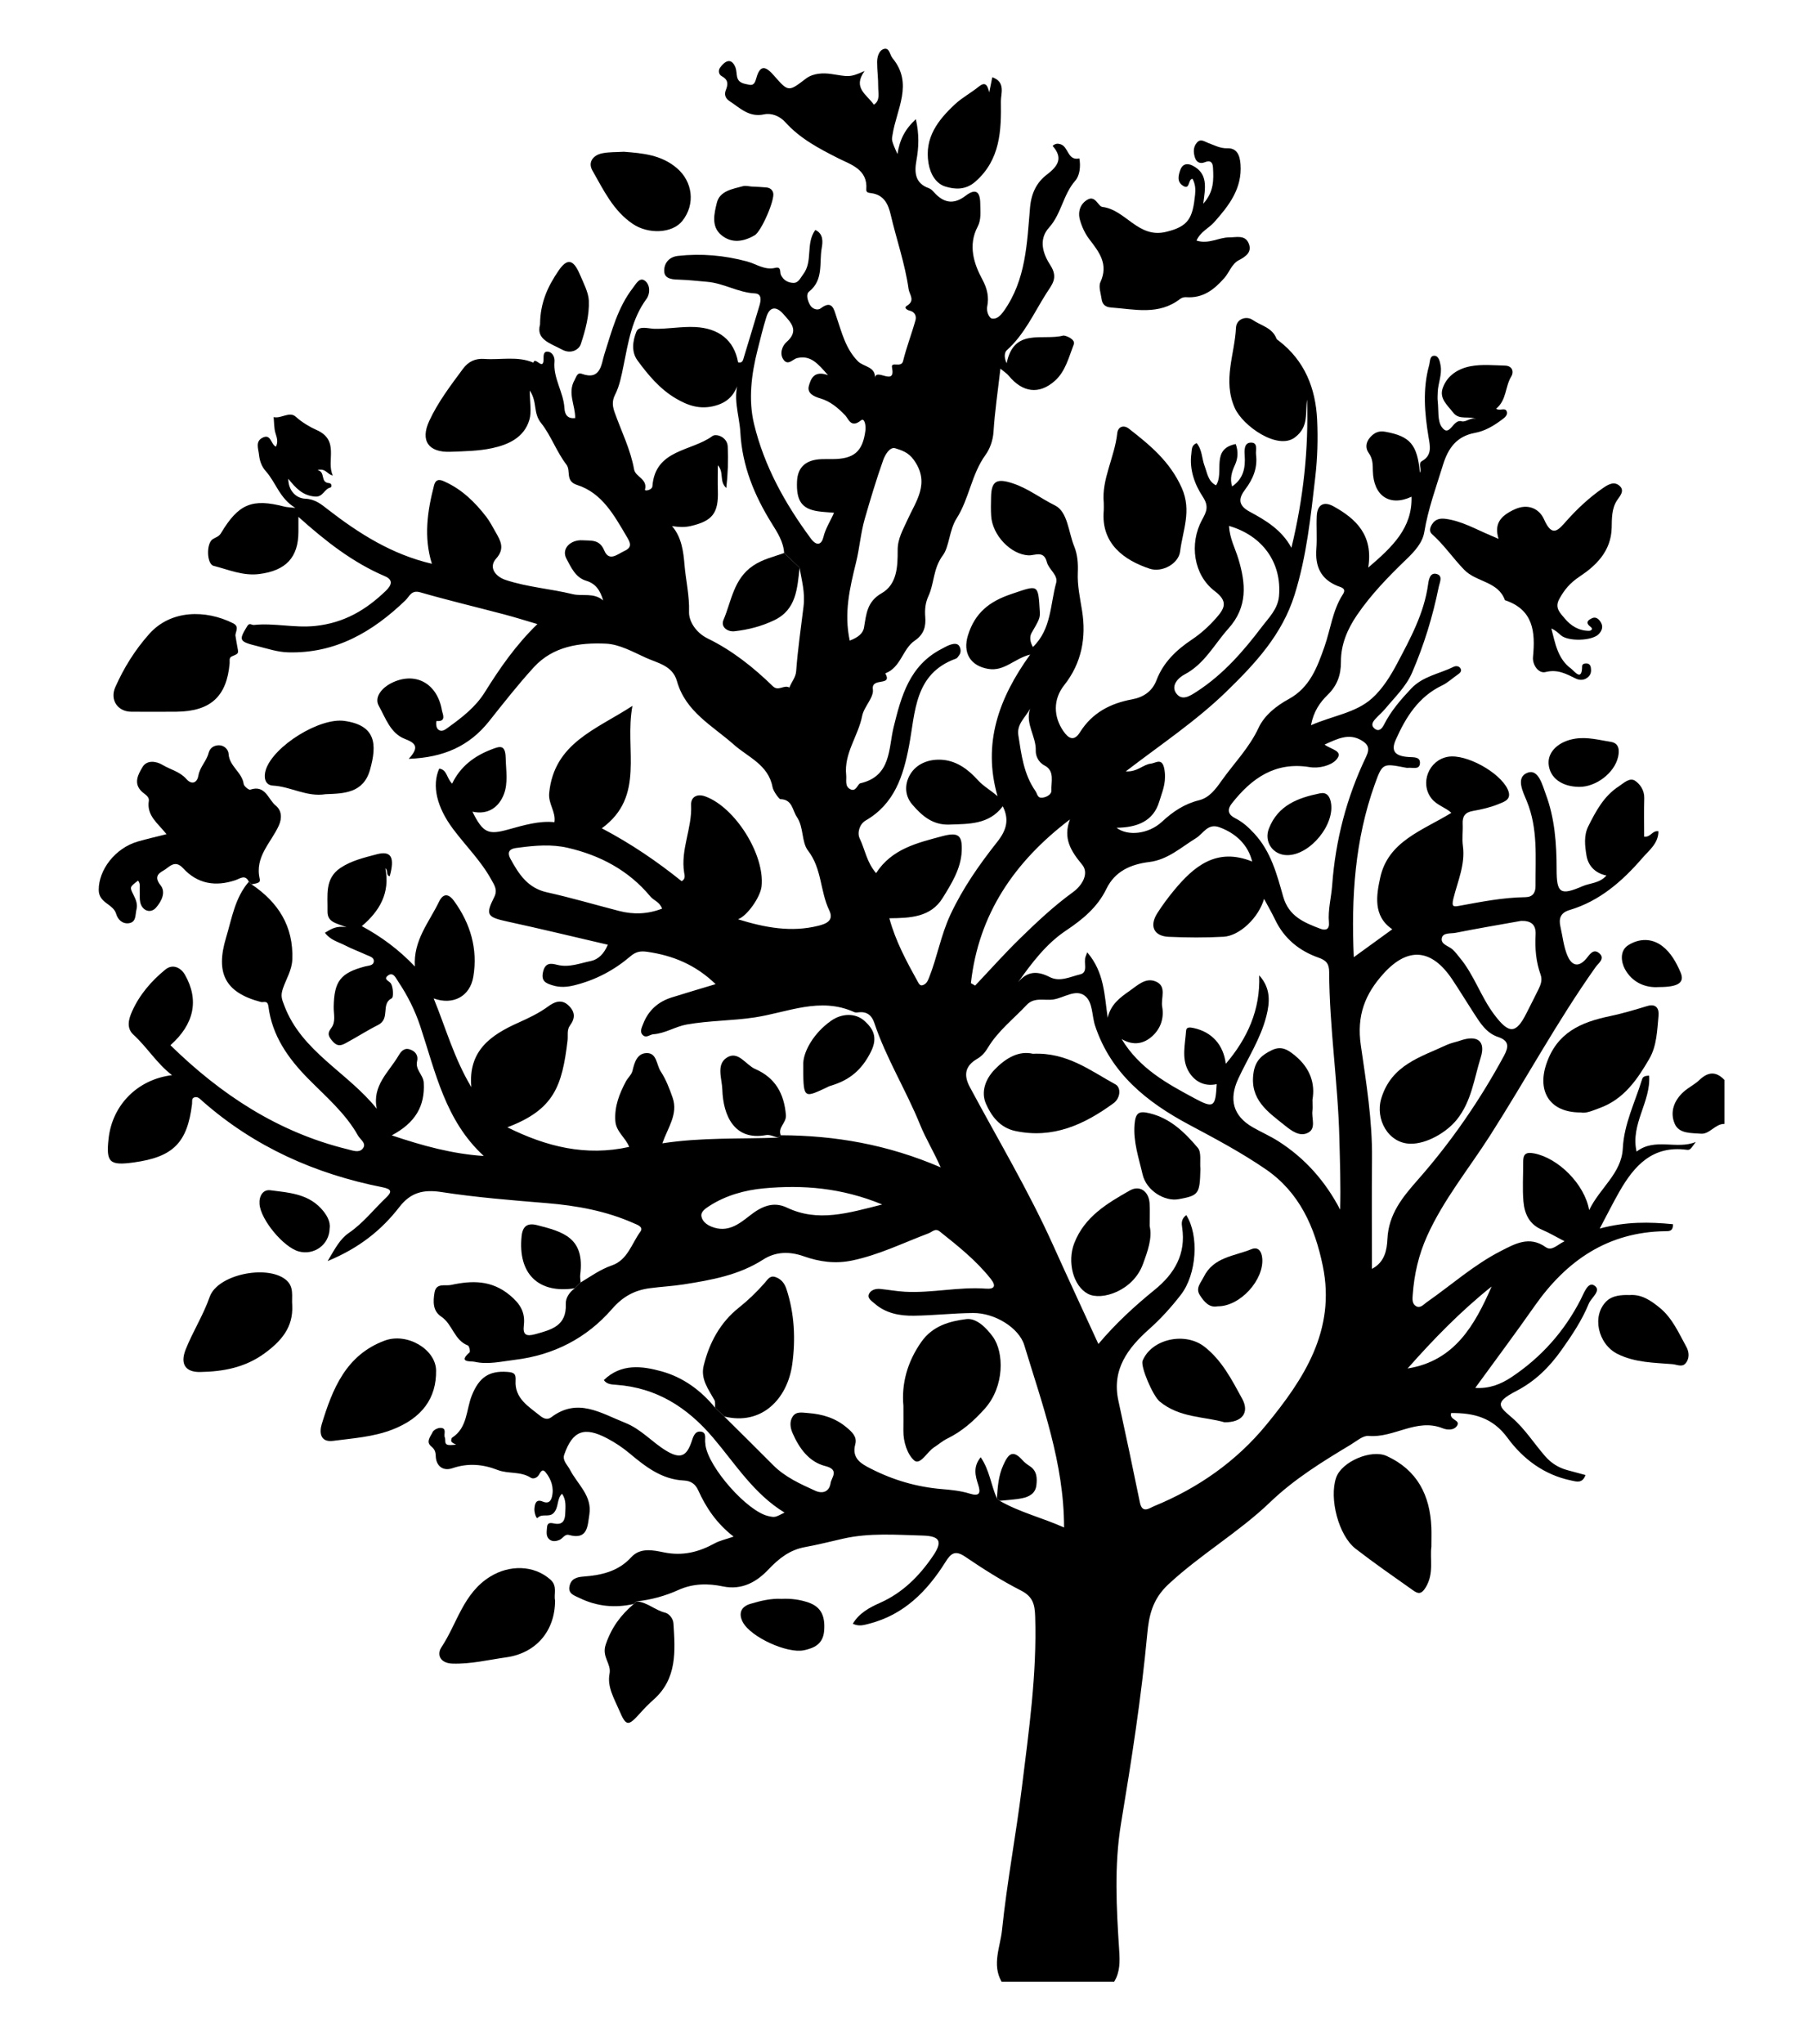 <?xml version="1.0" encoding="utf-8"?>
<!-- Generator: Adobe Illustrator 16.0.0, SVG Export Plug-In . SVG Version: 6.00 Build 0)  -->
<!DOCTYPE svg PUBLIC "-//W3C//DTD SVG 1.1//EN" "http://www.w3.org/Graphics/SVG/1.1/DTD/svg11.dtd">
<svg version="1.1" id="Layer_1_xA0_Image_1_" xmlns="http://www.w3.org/2000/svg" xmlns:xlink="http://www.w3.org/1999/xlink"
	 x="0px" y="0px" width="578px" height="653px" viewBox="0 0 578 653" enable-background="new 0 0 578 653" xml:space="preserve">
<g>
	<g>
		<path fill="none" d="M320,633c-104.972,0-209.943-0.018-314.915,0.082c-3.237,0.003-4.192-0.396-4.19-3.995
			c0.117-208.109,0.112-416.22,0.028-624.33C0.922,1.652,1.6,0.919,4.742,0.921C185.526,1.01,366.311,1.015,547.095,0.895
			c3.613-0.002,3.989,0.977,3.986,4.198C550.984,118.395,551,231.697,551,345c-2.65-2.84-5.216-2.695-7.993-0.043
			c-1.524,1.457-3.53,2.404-5.101,3.822c-3.066,2.771-4.417,6.515-2.799,10.217c1.405,3.217,5.341,2.879,8.33,3.135
			c2.838,0.243,4.557-3.181,7.562-3.131c0,90-0.025,180,0.096,270c0.005,3.424-0.671,4.104-4.096,4.097
			C483.333,632.965,419.667,633,356,633c1.9-3.109,1.812-6.511,1.588-9.979c-0.876-13.562-1.635-27.165,0.604-40.64
			c3.338-20.098,6.481-40.197,8.372-60.506c0.518-5.562,1.548-10.945,6.701-15.75c10.272-9.578,22.494-16.636,32.49-26.222
			c7.854-7.529,16.735-12.977,25.817-18.439c1.841-1.106,3.912-2.96,5.724-2.794c8.074,0.74,15.324-5.783,23.664-2.43
			c1.288,0.518,3.577,0.788,4.592-0.835c1.188-1.9-2.634-1.76-1.897-4.036c7.208-0.062,13.243,1.411,18.037,7.954
			c4.934,6.732,11.683,11.794,20.271,13.583c1.746,0.364,3.608,1.059,4.614-1.734c-1.988-0.539-3.879-1.059-5.773-1.562
			c-2.807-0.748-5.196-2.252-7.071-4.402c-3.547-4.065-6.503-8.771-10.527-12.261c-4.16-3.608-6.06-4.826,1.188-8.576
			c6.085-3.147,10.585-7.573,14.528-13.138c3.354-4.732,6.532-9.475,8.716-14.812c0.797-1.949,4.271-4.263,1.679-5.84
			c-1.973-1.199-3.26,2.548-4.241,4.468c-5.235,10.227-12.616,18.516-22.149,24.862c-3.388,2.255-7.104,3.735-11.566,3.424
			c6.486-8.926,12.839-17.405,18.914-26.078c10.221-14.593,23.45-23.737,41.855-23.978c1.053-0.014,2.487,0.113,2.39-2.232
			c-7.491-0.73-14.98-0.883-23.391,1.396c2.414-4.551,4.251-8.245,6.297-11.819c4.726-8.255,10.572-14.771,21.397-13.354
			c1.188,0.156,1.225-0.109,3.007-2.489c-6.147,2.526-13.059-1.461-18.923,3.077c-2.022-8.75,4.628-15.967,4.008-24.26
			c-1.913,0.035-2.118,0.697-2.305,1.309c-2.222,7.259-5.718,14.096-6.11,21.949c-0.401,7.994-7.363,12.605-10.742,19.695
			c-1.497-8.418-9.96-16.631-17.541-18.113c-2.927-0.57-3.571,0.396-3.55,2.899c0.036,4.166-0.273,8.357,0.092,12.491
			c0.341,3.848,1.838,7.258,5.861,8.953c2.335,0.984,4.529,2.3,7.269,3.715c-2.425,1.166-4.071,3.258-6.041,1.863
			c-5.221-3.699-9.854-1.018-14.271,1.234c-8.609,4.391-15.837,10.885-23.727,16.383c-0.985,0.688-2.042,2.08-3.447,1.232
			c-1.3-0.783-1.113-2.361-1.02-3.67c0.467-6.491,1.886-12.7,4.591-18.707c5.231-11.613,13.271-21.408,20.058-32.016
			c11.439-17.881,21.522-36.614,33.829-53.962c0.796-1.121,3-2.597,1.254-4.232c-2.071-1.941-3.329,0.539-4.371,1.713
			c-2.852,3.212-4.868,1.529-5.987-1.192c-1.176-2.862-1.482-6.08-2.186-9.139c-0.609-2.653,0.079-4.464,2.931-5.312
			c9.614-2.86,16.858-9.216,23.214-16.567c2.111-2.441,5.182-4.702,5.168-8.587c-1.965-0.355-2.423,1.973-4.558,1.724
			c0-4.094-0.082-8.218,0.03-12.336c0.065-2.447-1.314-4.419-2.886-5.497c-1.768-1.215-3.683,0.743-5.292,1.792
			c-4.717,3.074-7.265,7.855-9.693,12.71c-1.511,3.018-1.073,6.269-0.597,9.293c0.514,3.239,2.692,5.69,6.392,6.455
			c-2.277,2.526-5.203,2.349-7.597,3.386c-7.2,3.121-8.327,2.268-8.327-5.423c0.001-8.169-0.601-16.344-3.476-23.98
			c-0.997-2.65-2.281-8.097-5.741-6.852c-4.014,1.444-1.5,6.202-0.301,9.127c3.618,8.821,2.726,17.978,2.778,27.089
			c0.013,2.157-0.92,3.538-3.229,3.565c-7.161,0.088-14.146,1.486-21.151,2.764c-1.754,0.319-2.532,0.397-1.864-2.31
			c1.359-5.515,3.857-10.895,3.033-16.867c-0.315-2.289,0.042-4.663-0.068-6.991c-0.112-2.375,0.721-3.684,3.213-4.127
			c2.767-0.491,5.569-1.108,8.151-2.169c1.845-0.759,4.571-1.447,3.002-4.797c-2.521-5.381-13.222-11.321-19.017-10.357
			c-6.188,1.029-9.099,8.458-5.321,13.306c1.731,2.225,4.612,2.929,6.359,4.61c-9.164,5.645-20.207,9.035-22.737,20.735
			c-1.173,5.417-2.424,12.232,3.869,16.452c-3.948,2.863-7.916,5.741-12.307,8.925c-0.851-19.123,0.348-37.506,6.714-55.244
			c2.425-6.752,2.606-6.686,9.611-5.347c0.326,0.062,0.669,0.145,0.99,0.104c1.381-0.168,3.558,0.685,3.803-1.244
			c0.294-2.318-1.816-2.103-3.538-2.208c-4.49-0.276-5.753-1.949-4.173-5.501c3.22-7.236,7.279-13.764,14.826-17.375
			c1.771-0.849,3.268-2.272,4.906-3.406c0.717-0.496,1.469-1.085,0.984-1.982c-0.43-0.798-1.454-0.933-2.215-0.556
			c-4.553,2.259-9.812,2.966-13.589,6.975c-3.332,3.539-6.445,7.127-8.656,11.492c-0.524,1.038-1.554,2.569-3.128,1.179
			c-1.174-1.038-0.401-2.148,0.409-3.042c1.007-1.11,2.177-2.079,3.13-3.229c3.057-3.691,6.634-7.042,8.564-11.524
			c3.775-8.768,6.575-17.854,8.477-27.222c0.323-1.597,1.442-3.65-0.585-4.263c-2.197-0.663-2.592,1.888-2.789,3.32
			c-1.274,9.235-5.657,17.258-9.896,25.272c-2.139,4.042-4.719,8.181-8.082,11.167c-5.226,4.637-12.437,5.461-19.437,8.54
			c0.839-4.442,2.87-7.301,5.291-9.663c3.104-3.029,4.299-6.378,4.281-10.681c-0.022-5.423,2.062-10.349,5.119-14.831
			c4.521-6.636,10.091-12.341,15.846-17.885c2.545-2.451,5.096-5.205,5.662-8.631c1.229-7.429,3.797-14.409,5.999-21.534
			c1.642-5.312,4.368-9.094,10.182-10.157c3.132-0.573,5.9-2.196,8.441-4.092c0.876-0.653,2.147-1.475,1.732-2.738
			c-0.471-1.433-2.247-0.029-3.396-0.896c3.373-2.741,2.847-7.036,4.819-10.264c0.962-1.575,0.343-3.441-1.996-3.504
			c-3.657-0.097-7.414-0.464-10.956,0.2c-3.951,0.74-7.543,2.927-8.948,7.035c-1.133,3.31,1.548,5.42,3.335,7.752
			c2.009,2.62,5.118,0.88,7.528,2.153c-1.846-0.866-3.34,1.061-4.851,0.638c-2.75-0.771-3.748,5.344-6.272,1.889
			c-1.461-1.998-0.991-5.429-1.316-8.224c-0.115-0.985-0.04-1.998-0.003-2.997c0.104-2.814,1.393-5.488,0.93-8.385
			c-0.222-1.385-0.633-3.107-1.885-3.198c-1.663-0.121-1.447,1.766-1.797,3.03c-2.121,7.68-1.444,15.314-0.17,23.035
			c0.426,2.578,1.241,5.693-2.102,7.557c-1.37,0.765-0.033,2.49-0.67,3.737c-0.835-9.025-3.142-11.66-11.058-13.093
			c-2.08-0.377-3.471,0.264-4.814,1.747c-1.468,1.621-1.584,3.533-0.494,5.024c1.328,1.821,1.291,3.691,1.329,5.669
			c0.156,8.075,5.412,11.563,12.355,8.307c0.285,10.002-6.103,16.021-13.832,22.645c1.654-10.291-3.822-15.544-11.058-19.549
			c-3.1-1.716-5.214-0.612-5.394,3.046c-0.171,3.492,0.148,7.014-0.119,10.494c-0.43,5.584,1.358,9.682,6.772,11.877
			c1.068,0.434,2.97,0.713,1.699,2.675c-3.317,5.126-3.93,11.185-5.898,16.771c-2.308,6.547-4.663,13.008-11.419,16.688
			c-3.946,2.15-7.764,5.183-9.63,9.194c-3.003,6.455-7.934,11.387-11.921,17.034c-1.747,2.474-3.808,5.276-7.064,6.079
			c-4.669,1.149-8.36,3.612-11.859,6.862c-4.271,3.968-10.938,4.701-14.526,1.933c6.452-0.069,11.778-2.016,13.661-8.405
			c0.852-2.892,2.134-5.484,1.757-9.315c-0.506-5.122-2.733-2.95-4.472-2.764c-2.43,0.261-4.312,2.717-7.994,2.471
			c11.354-8.699,22.534-16.139,32.146-25.485c9.187-8.932,17.812-18.157,21.806-30.968c3.835-12.305,5.141-24.947,6.598-37.59
			c0.699-6.059,0.878-12.243,0.584-18.336c-0.484-10.026-3.982-18.829-12.261-25.181c-0.262-0.2-0.618-0.394-0.723-0.669
			c-1.314-3.52-5.019-4.175-7.633-5.984c-1.955-1.354-5.176-0.362-5.31,2.523c-0.395,8.498-4.316,16.765-0.374,25.627
			c2.538,5.705,13.689,13.578,19.208,9.384c4.621-3.512,3.181-7.886,3.885-12.086c0.51,15.885-1.166,31.527-5.005,47.342
			c-3.054-5.683-8.157-8.745-13.328-11.525c-3.756-2.02-3.609-4.253-1.439-7.114c2.506-3.304,4.007-6.905,3.46-11.117
			c-0.189-1.453,0.77-3.959-1.746-3.834c-2.048,0.103-1.994,2.426-1.877,4.063c0.282,3.966-0.395,7.461-4.017,9.93
			c-0.791-2.527-0.09-4.707,0.902-6.852c1.019-2.201,1.063-4.426,0.253-6.692c-8.107,1.625-3.537,9.075-6.296,13.191
			c-2.556-1.272-2.796-3.916-3.652-6.184c-0.903-2.395-0.753-5.181-2.54-7.301c-1.725,0.697-1.52,2.114-1.69,3.412
			c-0.675,5.079,1.089,9.826,3.651,13.714c2.082,3.158,1.127,4.872-0.248,7.408c-4.112,7.588-2.71,17.604,4.063,22.735
			c4.377,3.316,3.171,5.521,0.461,8.602c-2.316,2.633-4.846,4.941-7.78,6.898c-4.897,3.268-9.13,7.28-11.265,12.924
			c-1.417,3.746-4.377,5.521-7.812,6.155c-7.043,1.302-12.776,4.329-16.652,10.503c-1.972,3.138-3.752,1.912-5.321-0.368
			c-3.189-4.635-3.289-10.165,0.271-14.658c5.616-7.087,7.067-15.247,5.727-23.71c-0.65-4.101-1.554-8.122-1.374-12.282
			c0.123-2.87-0.082-5.737-1.145-8.338c-1.858-4.553-2.071-11.087-6.156-13.095c-4.531-2.228-8.597-5.445-13.491-7.053
			c-5.116-1.68-6.826-0.787-6.924,4.405c-0.038,1.998-0.099,4.006,0.03,5.998c0.402,6.232,6.267,12.262,11.857,12.601
			c2.068,0.126,4.957-1.74,5.932,2.133c0.597,2.37,3.676,4.154,2.98,6.657c-1.918,6.918-1.496,14.782-7.425,20.483
			c-0.959-1.661-1.113-3.304-0.41-4.521c2.312-4,2.729-4.714,2.615-6.646c-0.547-9.175-0.384-8.688-9.18-5.719
			c-6.955,2.348-11.557,5.976-13.786,13.176c-1.714,5.537,0.735,9.739,6.472,10.699c5.192,0.87,8.237-3.254,13.408-4.573
			c-10.042,13.946-15.271,28.396-10.426,45.25c-2.259-1.986-4.467-3.138-6.272-5.134c-2.831-3.129-6.427-6.017-11.094-6.472
			c-4.094-0.399-8.012,0.96-10.184,4.082c-2.034,2.924-2.469,6.97,0.338,10.215c3.092,3.577,6.479,6.551,11.771,6.367
			c6.341-0.22,12.717,0.014,17.117-5.841c2.107,4.206,1.238,7.566-1.742,11.337c-5.729,7.243-11.021,14.773-14.999,23.306
			c-3.047,6.536-4.202,13.539-6.823,20.121c-0.48,1.203-0.938,2.1-2.131,2.404c-0.742,0.189-1.1-0.471-1.439-1.084
			c-3.596-6.481-7.119-12.99-9.106-20.318c6.735-0.055,13.228-0.334,17.024-6.471c2.828-4.57,5.819-9.315,6.094-14.911
			c0.255-5.207-1.105-6.211-6.288-4.815c-7.931,2.134-16.066,4.011-21.068,11.781c-3.005-3.467-3.548-7.563-5.242-11.086
			c-0.859-1.785-0.06-4.581,1.903-5.718c9.217-5.332,12.021-14.178,13.855-23.804c2.062-10.822,1.644-23.11,15.018-27.917
			c0.413-0.148,0.711-0.686,1.004-1.085c0.662-0.905,0.541-1.976,0.094-2.818c-0.557-1.052-1.772-0.877-2.688-0.609
			c-1.096,0.321-2.11,0.939-3.137,1.476c-10.082,5.267-12.748,14.884-15.209,24.937c-1.674,6.835-0.719,15.637-10.632,17.924
			c-0.871,0.201-1.317,2.88-3.234,1.88c-1.81-0.944-1.118-2.919-1.29-4.525c-0.744-6.939,3.846-12.44,5.103-18.869
			c0.582-2.977,3.793-5.892,3.423-8.495c-0.57-4.008,6.388-0.795,3.975-5.111c4.985-1.867,5.532-7.828,9.372-10.42
			c3.094-2.088,3.613-4.733,3.395-7.573c-0.189-2.447,0.031-4.559,1.031-6.732c1.902-4.135,1.436-8.765,4.625-13.023
			c1.979-2.642,2.045-8.118,4.336-11.701c4.06-6.347,4.76-14.128,9.264-20.336c1.345-1.854,2.372-4.551,2.552-7.381
			c0.411-6.525,1.386-13.015,2.204-20.157c1.217,1.018,2.05,1.522,2.634,2.232c4.423,5.384,9.719,6.176,14.817,1.605
			c3.328-2.981,4.417-7.539,5.98-11.574c0.671-1.732-2.807-2.976-3.379-2.825c-6.516,1.705-15.756-2.632-18.057,8.837
			c-1.026-2.14-0.564-3.621,0.054-4.174c5.638-5.044,8.643-11.859,12.565-18.062c1.832-2.897,4-4.993,1.316-9.123
			c-2.122-3.266-4.007-7.995-0.399-11.979c3.95-4.362,4.483-10.543,8.405-15.006c1.395-1.586,1.77-4.548,1.288-7.091
			c-3.781,0.86-3.444-3.754-6.015-4.527c-0.847-0.254-1.6-0.313-2.531,0.536c3.333,3.765,1.891,6.337-1.837,9.163
			c-3.215,2.438-4.98,5.92-5.376,10.514c-0.981,11.419-1.281,23.127-8.413,33.117c-1.14,1.596-2.321,2.632-3.831,2.339
			c-0.596-0.116-1.827-1.874-1.421-3.944c0.548-2.787,0.079-5.491-1.6-8.582c-2.661-4.907-4.61-10.871-1.48-16.799
			c1.209-2.292,0.854-4.819,0.841-7.331c-0.025-4.081-1.584-4.933-4.723-2.53c-3.852,2.948-7.064,2.221-10.09-1.177
			c-0.436-0.49-0.959-1.027-1.551-1.235c-4.461-1.571-4.74-5.002-4.035-8.879c0.767-4.209,0.924-8.39-0.182-13.198
			c-3.446,3.165-5.179,6.552-5.872,11.147c-2.121-4.645-1.814-4.598-1.581-6.13c1.243-8.153,6.752-16.335,0.001-24.501
			c-0.887-1.072-0.956-3.45-2.738-2.958c-1.564,0.432-2.179,2.476-2.184,4.174c-0.007,2.65,0.373,5.304,0.346,7.953
			c-0.021,1.99,0.715,4.336-1.377,5.689c-2.224-3.236-6.911-5.363-2.963-10.772c-4.895,2.228-5.253,1.767-10.692,0.957
			c-2.446-0.364-5.716-0.306-8.055,1.475c-5.542,4.217-5.575,4.366-10.185-0.929c-2.532-2.908-4.419-3.786-5.673,0.8
			c-0.336,1.229-0.773,2.42-2.221,2.104c-1.543-0.337-3.456-0.433-3.921-2.524c-0.216-0.971-0.159-2.024-0.498-2.939
			c-0.403-1.09-1.208-2.348-2.443-2.072c-0.966,0.215-1.91,1.223-2.528,2.112c-0.6,0.86-0.42,2.137,0.542,2.658
			c2.063,1.117,2.132,2.486,1.326,4.483c-0.482,1.193-0.301,2.528,1.129,3.459c3.4,2.212,6.248,5.322,11.099,4.277
			c2.376-0.511,5.016,0.546,6.771,2.493c4.732,5.253,10.745,8.403,16.963,11.549c3.918,1.982,9.42,3.486,8.924,9.89
			c-0.084,1.082,0.693,1.112,1.644,1.244c3.896,0.538,5.332,3.35,6.143,6.832c1.848,7.935,4.575,15.659,5.721,23.764
			c0.258,1.817,2.264,3.722-0.586,5.399c-0.957,0.562-0.013,1.299,0.922,1.515c1.612,0.373,2.246,1.713,1.877,3.039
			c-1.219,4.386-2.887,8.652-3.968,13.066c-0.581,2.368-3.965-0.066-3.531,2.11c1.255,6.302-5.48-0.376-5.459,3.544
			c0.354-3.945-3.601-3.726-5.422-5.563c-3.976-4.013-5.187-9.278-6.927-14.354c-0.731-2.133-1.254-5.411-4.978-2.568
			c-1.014,0.774-2.695,0.229-3.442-1.126c-0.738-1.34-1.361-3.369-0.27-4.236c4.712-3.742,3.184-9.168,4.032-13.886
			c0.344-1.916,0.616-4.563-2.049-5.787c-3.167,4.381-0.678,9.961-3.854,14.137c-0.923,1.213-1.543,2.819-3.18,2.768
			c-1.647-0.052-3.175-0.839-3.963-2.572c-0.398-0.875,0.219-2.718-1.808-2.225c-3.377,0.821-6.053-1.259-9.044-2.062
			c-7.222-1.939-14.552-2.584-22.019-1.763c-3.166,0.349-4.562,2.708-4.4,5.033c0.176,2.509,3.009,2.508,5.188,2.573
			c2.813,0.085,5.62,0.444,8.401,0.659c5.37,0.415,9.976,3.438,15.343,3.708c2.32,0.117,1.976,2.26,1.49,3.904
			c-1.622,5.486-3.302,10.956-4.958,16.433c-0.284,0.94-0.409,2.053-1.868,1.681c-1.28-7.194-6.302-10.905-13.718-11.269
			c-4.42-0.216-8.709,0.662-13.094,0.561c-1.877-0.044-4.878-1.107-5.702,0.969c-1.117,2.817-1.679,6.32,0.348,9.098
			c3.398,4.654,7.126,9.121,12.16,12.114c3.884,2.31,7.836,3.743,12.75,2.379c4.871-1.353,6.71-4.456,7.842-8.975
			c-2.646,6.032-0.176,11.748,0.143,17.542c0.587,10.701,4.463,20.113,10.032,29.045c1.81,2.902,3.738,5.841,3.954,9.449
			c-3.371,1.229-6.839,1.954-9.968,4.087c-6.216,4.237-6.862,11.294-9.428,17.328c-0.931,2.19,1.289,3.836,3.513,3.589
			c4.409-0.49,8.723-1.602,12.759-3.553c7.12-3.439,7.282-10.246,8.072-16.744c0.64,4.113,1.812,7.732,1.237,12.484
			c-0.817,6.754-1.845,13.673-2.343,20.557c-0.148,2.043-1.524,3.465-2.168,5.241c-1.671-1.026-3.5,1.299-5.261-0.416
			c-6.213-6.046-13.016-11.455-20.787-15.242c-3.968-1.934-6.103-5.682-6.011-8.513c0.167-5.165-1.042-10.124-1.455-15.103
			c-0.331-3.996-0.879-8.764-3.978-12.305c2.054,0.313,4.023,0.43,6.011-0.034c6.92-1.613,8.853-4.145,8.635-11.236
			c-0.083-2.717-0.014-5.437-0.014-8.155c2.083,2.233,0.345,5.131,2.704,7.242c0.513-4.424,0.665-8.843,0.461-13.244
			c-0.141-3.048-3.692-4.229-4.901-3.335c-6.671,4.946-18.263,4.175-19.169,16.025c-0.096,1.25-2.51,1.641-2.371,1.101
			c0.902-3.486-3.048-4.043-3.48-6.473c-1.137-6.383-4.055-12.137-6.192-18.167c-0.634-1.788-0.993-3.516,0.103-5.666
			c1.458-2.858,2.079-6.2,2.731-9.4c1.509-7.413,2.642-14.879,7.329-21.249c1.22-1.659,1.211-4.519-0.534-5.805
			c-1.687-1.243-2.874,1.096-3.788,2.271c-4.881,6.282-6.786,13.837-9.153,21.253c-0.979,3.068-1.092,8.457-7.256,6.21
			c-1.396-0.509-1.716,1.04-2.287,2.062c-2.289,4.099,0.292,8.05,0.222,12.093c-2.378,0.256-3.312-1.013-3.434-3.196
			c-0.286-5.11-3.659-9.552-3.169-14.869c0.117-1.265-0.548-2.883-1.949-3.124c-1.763-0.304-1.526,1.448-1.551,2.476
			c-0.089,3.745-2.75-1.159-3.244,1.008c-5.087-2.172-10.441-0.813-15.664-1.188c-2.867-0.205-5.088,0.786-6.839,3.149
			c-3.953,5.334-8,10.643-10.785,16.673c-2.919,6.322-0.201,10.105,6.782,9.835c4.468-0.173,9.021-0.228,13.357-1.163
			c5.164-1.114,10.169-3.378,11.85-8.998c0.78-2.609,0.133-5.646,0.133-9.418c2.543,3.839,0.947,7.08,3.666,10.457
			c3.034,3.771,4.895,9.113,8.021,13.18c1.576,2.051-0.489,5.278,3.453,6.542c7.944,2.547,11.784,9.628,15.763,16.358
			c1.13,1.912,2.09,3.467-0.634,4.709c-2.22,1.012-4.908,3.594-6.477-0.164c-1.503-3.601-4.138-3.051-6.866-3.231
			c-3.893-0.258-6.913,2.694-5.211,5.862c1.434,2.67,2.873,6.041,6.294,7.058c3.048,0.904,4.489,3.035,5.452,6.298
			c-3.035-2.62-6.571-1.235-9.778-2.019c-7.064-1.726-14.367-2.213-21.352-4.517c-3.414-1.126-5.527-4.101-3.08-6.826
			c2.881-3.208,1.438-5.682-0.146-8.444c-0.958-1.671-1.841-3.413-3.009-4.929c-3.602-4.674-7.787-8.751-13.24-11.206
			c-1.073-0.483-2.791-1.317-3.442,1.203c-2.134,8.261-3.336,16.51-0.683,25.022c-12.734-2.962-23.253-9.626-33.22-17.343
			c-2.174-1.684-4.027-3.306-7.293-3.451c-2.97-0.132-5.387-2.701-5.374-6.367c2.305,2.867,4.544,5.414,8.618,5.698
			c2.511,0.175,2.897-2.472,4.855-2.896c0.429-0.094,0.538-1.335-0.423-1.403c-2.979-0.212-1.016-3.541-3.689-4.168
			c2.628-0.701,3.079,1.431,4.87,1.714c-2.238-4.671,2.428-11.259-5.364-14.603c-1.674-0.719-4.49-2.336-6.436-4.124
			c-2.051-1.886-4.691,0.679-7.104,0.08c0.177,1.757,0.083,3.601,0.613,5.243c0.475,1.471,0.856,2.744,0.108,4.207
			c-1.666-0.729-1.53-4.258-4.298-2.845c-2.34,1.195-1.305,3.497-1.115,5.337c0.203,1.958,0.808,3.82,2.224,5.399
			c3.197,3.562,4.345,8.624,9.392,11.672c-1.817-0.204-2.662-0.198-3.452-0.404c-10.323-2.687-14.679-0.928-20.292,8.463
			c-0.701,1.172-1.756,1.33-2.675,1.949c-2.096,1.413-1.891,7.94,0.312,8.5c4.771,1.213,9.369,3.271,14.56,2.618
			c8.485-1.067,12.523-5.249,12.536-13.515c0.002-1.435,0-2.869,0-4.748c8.657,7.754,17.323,14.563,27.649,18.967
			c2.743,1.169,2.097,2.894,0.31,4.621c-6.35,6.137-13.357,10.297-22.599,11.259c-6.662,0.694-13.066-1.013-19.591-0.319
			c-0.698,0.074-1.395-0.821-2.098,0.33c-2.826,4.623-2.687,4.963,3.307,6.453c3.21,0.798,6.338,1.874,9.724,1.965
			c15.17,0.407,27.028-6.538,37.518-16.643c1.301-1.254,1.841-3.358,4.71-2.531c8.891,2.562,17.903,4.698,26.852,7.062
			c3.401,0.897,6.758,1.964,10.574,3.081c-6.938,6.734-12.038,14.136-16.807,21.78c-2.978,4.773-7.333,8.098-11.783,11.303
			c-0.813,0.585-1.994,1.591-3.163,0.542c-0.812-0.729-0.59-2.675-0.456-2.662c3.298,0.308,1.876-2.394,1.726-3.291
			c-1.514-9.027-8.821-12.64-16.365-8.73c-2.63,1.363-5.43,4.33-3.83,7.172c2.16,3.838,3.682,8.753,8.304,10.555
			c3.258,1.27,4.903,2.479,1.263,6.376c11.186-0.404,19.378-4.083,25.677-12.008c4.642-5.839,9.254-11.728,14.279-17.229
			c6.153-6.736,14.663-7.94,23.057-7.553c4.297,0.197,8.593,2.605,12.682,4.47c3.822,1.741,8.611,2.514,10.011,7.504
			c2.749,9.798,11.316,14.197,18.207,20.304c4.506,3.993,11,6.407,12.32,13.506c0.273,1.466,2.164,3.876,2.469,3.882
			c3.934,0.077,3.853,3.553,5.319,5.707c2.251,3.31,1.426,7.979,3.562,10.742c4.463,5.775,3.838,12.971,6.778,19.059
			c1.609,3.333-1.026,4.327-3.488,4.942c-8.655,2.165-17.015,0.601-25.655-2.069c3.025-1.151,7.15-7.151,7.516-10.5
			c1.101-10.06-8.396-25.279-18.003-28.758c-2.593-0.938-4.64,0.152-4.507,2.812c0.365,7.319-3.417,14.162-2.222,21.542
			c0.136,0.841,0.509,2.031-0.806,2.734c-7.832-6.298-16.128-11.97-25.507-16.897c14.077-10.25,7.153-25.175,9.791-39.104
			c-11.674,7.6-24.997,11.874-26.599,27.8c-0.354,3.519,2.189,6.005,1.668,9.354c-4.818-0.519-9.797,0.962-14.725,2.327
			c-6.379,1.769-8.047,1.195-11.476-5.69c5.169,1.122,8.494-1.569,10.043-5.528c1.407-3.594,0.674-7.731,0.583-11.688
			c-0.102-4.417-1.975-3.645-4.589-2.643c-5.453,2.091-9.9,5.432-12.521,10.912c-1.827-1.825-1.588-4.48-4.123-4.801
			c-2.435,5.435-0.749,12.347,4.393,19.233c4.062,5.442,8.979,10.247,12.269,16.257c0.914,1.668,2.085,3.223,0.919,5.531
			c-2.892,5.729-2.281,6.419,4.239,7.836c10.615,2.306,21.174,4.87,32.046,7.394c-1.177,2.847-3.044,4.727-5.417,5.206
			c-3.49,0.706-6.944,2.165-10.709,1.225c-1.835-0.458-3.809-0.892-4.539,2.128c-0.739,3.06,0.79,3.747,3.109,4.441
			c2.327,0.696,4.491,0.547,6.833-0.028c6.752-1.657,12.701-4.796,17.949-9.271c1.628-1.389,3.029-1.775,5.328-1.446
			c8.195,1.175,15.417,4.082,21.891,10.336c-4.972,1.501-9.527,2.829-14.051,4.256c-4.359,1.375-7.456,4.166-9.115,8.479
			c-0.48,1.25-1.226,2.614,0.055,3.666c1.033,0.85,2.165-0.314,3.184-0.387c3.833-0.265,7.027-2.465,10.708-3.119
			c7.2-1.278,14.563-1.177,21.728-2.269c10.599-1.615,20.892-6.647,31.82-1.674c0.417,0.19,0.995,0.093,1.488,0.041
			c2.585-0.269,4.104,1.044,4.874,3.347c3.797,11.354,10.185,21.544,14.662,32.611c1.744,4.312,4.251,8.359,6.555,13.576
			c-16.933-7.291-33.736-10.199-51.082-10.252c-1.045-2.519,1.841-3.936,1.631-6.459c-0.57-6.842-3.379-11.906-9.824-14.715
			c-3.031-1.32-5.384-5.936-9.015-3.654c-3.513,2.207-1.587,6.75-1.481,10.168c0.259,8.435,3.887,16.498,13.994,14.604
			c1.182-0.222,2.543,0.519,3.821,0.812c-12.222,0.463-24.478-0.106-36.977,1.818c1.82-5.148,5.093-9.382,3.292-14.562
			c-1.012-2.909-2.145-5.879-3.824-8.426c-1.355-2.056-1.183-5.93-4.514-5.834c-3.049,0.086-3.86,3.004-4.51,5.707
			c-0.289,1.203-1.463,2.168-2.077,3.324c-2.086,3.93-3.686,7.932-3.391,12.596c0.222,3.523,3.316,5.389,4.423,8.338
			c-13.878,3.08-26.41-0.058-38.917-6.26c14.98-5.672,17.476-13.174,19.233-27.68c0.198-1.63-0.299-3.395,0.775-4.844
			c1.78-2.4,1.655-4.473-0.618-6.538c-2.314-2.103-4.745-0.722-6.302,0.42c-3.003,2.2-6.287,3.749-9.589,5.228
			c-8.83,3.955-16.071,8.979-15.009,20.587c-5.527-9.248-8.171-18.928-12.031-28.342c6.208,2.261,11.621-0.658,12.666-6.939
			c1.48-8.9-0.931-16.982-6.163-24.202c-1.449-2-3.303-2.866-4.818,0.287c-3.141,6.539-8.231,12.29-7.688,20.662
			c-5.219-5.501-10.807-9.559-16.961-12.901c5.704-4.84,9.072-10.572,7.528-18.505c0.977,0.846,0.074,2.255,1.392,2.584
			c1.672-6.067,0.49-8.263-4.168-7.022c-3.96,1.055-8.094,2.008-11.585,4.355c-5.117,3.441-4.019,8.794-4.129,13.821
			c-0.079,3.582,2.797,3.794,6.125,5.141c-3.425-0.613-5.055,0.639-6.945,1.741c1.731,2.365,4.265,2.918,6.417,4.025
			c2.206,1.136,4.55,2.001,6.81,3.037c1.021,0.469,2.561,0.791,2.38,2.164c-0.173,1.319-1.687,1.245-2.806,1.541
			c-7.872,2.083-9.86,4.761-10.001,12.908c-0.04,2.277,0.758,4.766-0.797,6.787c-1.287,1.673-0.967,2.549,0.402,4.153
			c1.521,1.781,2.692,1.479,4.23,0.652c3.49-1.873,6.875-4.072,10.345-5.806c4.029-2.014,0.754-6.724,4.364-8.522
			c0.621-0.31,0.49-3.401-0.23-4.682c-0.477-0.847-2.527-1.313-1.077-2.512c1.757-1.453,2.652,0.778,3.354,1.819
			c2.977,4.417,5.381,9.221,7.046,14.232c4.888,14.71,8.012,30.219,20.322,41.514c-10.042-0.672-19.375-3.216-29.412-6.595
			c7.471-3.961,10.664-9.298,10.224-16.831c-0.147-2.529-2.779-4.085-2.119-6.876c0.43-1.817-0.541-3.211-2.429-3.78
			c-1.926-0.582-2.942,1.061-3.555,2.102c-3.067,5.21-8.45,9.488-6.901,16.896c-9.385-11.716-23.988-18.211-29.552-32.964
			c-0.785-2.083-1.258-3.082-0.411-5.535c1.021-2.955,2.835-5.8,2.97-9.158c0.425-10.642-4.499-18.292-13.023-24.038
			c1.077-0.282,2.978-0.24,2.637-1.646c-1.727-7.118,3.593-11.611,6.083-17.133c1.106-2.452,0.865-4.864-0.981-6.358
			c-2.44-1.978-3.293-6.755-8.15-5.104c-0.472,0.161-2.001-1.087-2.1-1.809c-0.513-3.769-4.591-5.641-4.813-9.595
			c-0.081-1.428-1.429-2.792-3.099-2.772c-1.521,0.018-2.866,0.761-3.307,2.495c-0.654,2.575-2.79,4.421-3.25,7.206
			c-0.344,2.086-1.976,3.205-3.877,1.04c-2.058-2.343-5.112-2.976-7.638-4.5c-1.933-1.166-4.94-1.618-6.319,0.687
			c-1.352,2.259-3.041,5.175-0.288,7.829c0.946,0.913,2.506,1.569,2.278,3.047c-0.73,4.729,2.971,7.165,5.651,10.589
			c-3.355,0.854-6.248,1.516-9.097,2.33c-7.362,2.107-12.575,9.112-12.554,15.461c0.015,4.297,4.636,4.435,5.573,7.674
			c0.54,1.864,2.044,3.276,4.081,2.979c2.405-0.352,1.98-2.73,2.414-4.411c0.442-1.717-0.249-3.219-0.993-4.711
			c-1.212-2.433-1.195-2.441,1.486-4.48c0.859,1.005,0.45,2.219,0.533,3.34c0.086,1.161-0.088,2.363,0.146,3.486
			c0.585,2.808,3.311,3.823,5.084,1.786c1.757-2.018,3.206-4.92,1.428-7.134c-1.976-2.459-0.938-3.671,0.859-4.653
			c1.886-1.031,3.627-3.746,6.371-0.765c4.613,5.016,10.361,5.937,16.743,3.78c1.397-0.473,3.104-1.933,4.232,0.505
			c-4.444,5.149-5.4,11.634-7.279,17.877c-3.407,11.32-0.326,17.537,11.14,20.543c0.876,0.229,2.133-0.683,2.402,1.445
			c1.177,9.3,6.249,16.517,12.682,23.038c5.672,5.75,11.932,11.04,15.951,18.212c0.707,1.263,2.971,2.563,1.386,4.265
			c-1.188,1.275-3.078,0.492-4.722,0.09c-22.201-5.422-40.485-17.467-56.613-33.241c7.549-6.688,9.278-14.404,4.595-22.587
			c-1.085-1.896-3.671-3.661-6.229-1.569c-4.492,3.673-8.262,8.053-10.628,13.377c-1.042,2.345-1.927,5.253,0.458,7.433
			c4.377,4,7.451,9.195,12.324,12.91c-10.991,1.334-19.081,9.494-20.277,20.24c-0.85,7.631,0.276,8.705,8.006,7.647
			c12.628-1.729,17.149-6.265,18.666-18.712c0.094-0.772-0.263-1.83,0.829-2.106c1.115-0.28,1.798,0.62,2.539,1.271
			c16.562,14.562,35.98,23.217,57.445,27.463c3.045,0.603,3.081,1.504,1.224,3.273c-3.966,3.777-7.349,8.172-11.925,11.311
			c-2.862,1.963-4.365,4.913-6.793,9.001c10.074-4.164,17.204-9.878,22.926-17.276c3.604-4.66,7.68-5.658,13.463-4.768
			c11.101,1.712,22.339,2.601,33.545,3.527c9.648,0.797,19.035,2.494,27.919,6.446c1.11,0.494,3.188,1.149,2.052,2.7
			c-2.775,3.789-4.047,9.021-9.096,10.759c-3.669,1.265-6.729,3.485-9.97,5.447c-0.052-0.826-0.24-1.671-0.136-2.479
			c1.525-11.829-5.464-13.708-13.766-15.831c-3.104-0.793-4.632,0.312-4.963,3.545c-1.226,11.962,5.335,18.421,16.999,16.626
			c-1.722,1.241-2.963,3.054-2.88,5.021c0.293,6.938-4.482,8.182-9.678,9.621c-3.113,0.862-4.077,0.146-3.729-2.819
			c0.49-4.179-1.137-6.857-4.495-9.638c-5.878-4.865-12.117-4.693-18.763-3.254c-1.885,0.407-4.756-0.769-5.282,2.439
			c-0.465,2.839-0.602,5.855,2.151,7.679c3.61,2.39,4.122,7.553,8.521,9.214c0.421,0.159,0.81,1.946,0.524,2.199
			c-3.806,3.365,0.383,2.731,1.614,3.009c4.309,0.968,8.562-0.105,12.847-0.62c12.423-1.495,22.971-6.934,31.039-16.22
			c3.502-4.031,7.218-6.009,12.087-6.66c3.61-0.484,7.265-0.654,10.859-1.221c8.84-1.396,17.609-2.937,25.388-7.938
			c3.957-2.545,8.393-2.644,12.925-1.046c5.042,1.778,10.091,2.494,15.586,1.335c8.542-1.802,16.267-5.63,24.314-8.661
			c1.19-0.448,2.139-1.731,3.572-0.592c5.819,4.626,11.637,9.251,16.294,15.131c1.742,2.199,1.325,3.344-1.554,3.131
			c-8.674-0.642-17.236,1.477-25.894,0.991c-2.636-0.147-5.251-0.636-7.883-0.895c-1.408-0.139-2.906,0.318-3.508,1.488
			c-0.762,1.481,0.821,2.368,1.743,3.18c3.576,3.146,8.029,3.942,12.539,3.884c6.297-0.082,12.586-0.808,18.883-0.864
			c6.979-0.064,14.725,4.752,16.399,10.287c5.732,18.929,12.7,37.604,12.707,58.224c-6.896-3.094-14.128-4.821-20.582-8.528
			c2.436-0.265,4.911-0.344,7.299-0.843c2.153-0.449,4.127-1.521,4.435-4.068c0.283-2.358,0.208-4.654-2.13-6.172
			c-0.825-0.536-1.645-1.148-2.295-1.878c-3.171-3.561-4.562-1.969-6.165,1.602c-1.556,3.464-1.768,6.989-2.022,10.598
			c-1.875-4.213-2.337-9.025-5.176-13.151c-2.51,3.086-1.717,5.925-0.785,8.83c0.816,2.552,0.498,3.796-2.771,2.779
			c-2.812-0.874-5.841-1.185-8.801-1.428c-8.025-0.658-15.592-2.873-22.728-6.517c-3.088-1.576-6.208-3.271-4.986-7.823
			c0.661-2.461-1.177-4.023-2.825-5.403c-3.542-2.967-7.682-4.221-12.301-4.555c-1.933-0.141-3.758-0.588-4.889,1.147
			c-1.035,1.589-0.784,3.521-0.019,5.271c2.125,4.87,5.276,9.22,10.458,10.52c4.634,1.162,1.937,3.684,1.682,5.462
			c-0.378,2.635-2.436,3.536-4.878,2.431c-4.836-2.19-9.69-4.376-13.531-8.243c-5.16-5.195-10.377-10.334-15.57-15.496
			c11.871,2.956,20.206-5.502,21.738-16.727c1.084-7.943,0.721-16.146-1.872-24.004c-0.62-1.876-1.74-3.215-3.536-3.809
			c-1.75-0.579-2.432,0.783-3.481,1.975c-2.496,2.834-5.213,5.455-8.218,7.849c-5.929,4.724-9.417,11.182-11.201,18.504
			c-1.042,4.279,1.536,7.537,3.435,10.979c0.36,0.652,0.156,1.614,0.212,2.435c-4.541-5.537-10.207-9.687-17.031-11.589
			c-6.365-1.775-13.016-2.567-18.51,2.771c0.928,1.35,2.417,1.397,3.941,1.508c12.87,0.932,22.669,7.146,30.943,16.873
			c7.122,8.374,13.04,17.979,22.847,23.944c-3.07,1.574-3.07,1.574-5.135,1.128c-6.711-1.451-19.114-15.437-20.142-22.717
			c-0.023-0.164,0.005-0.338-0.03-0.498c-0.295-1.347,0.606-3.473-1.391-3.765c-2.074-0.306-2.547,1.891-3.06,3.363
			c-1.569,4.516-3.55,5.4-7.893,2.83c-4.597-2.72-8.054-6.949-13.282-9.022c-7.804-3.098-15.179-8.125-23.592-1.773
			c-1.373,1.036-2.664,0.271-3.642-0.521c-3.663-2.964-8.11-5.519-7.761-11.192c0.139-2.251-0.533-2.629-2.748-2.777
			c-5.666-0.381-8.863,1.652-11.222,7.498c-1.856,4.601-1.353,10.327-6.307,13.51c-0.264,0.171-0.402,1.05-0.209,1.302
			c0.334,0.438,0.973,0.642,1.484,0.943c-0.816,0.038-1.65,0.199-2.446,0.091c-1.48-0.204-0.813-1.576-1.167-2.403
			c-0.451-1.052,0.81-3.041-1.43-3.046c-0.855-0.002-2.156,0.646-2.475,1.353c-0.617,1.36-2.209,3.002-0.531,4.458
			c1.099,0.953,1.487,1.598,1.537,3.182c0.097,3.111,2.242,4.932,5.352,3.875c4.969-1.689,9.685-1.274,14.427,0.569
			c3.404,1.325,7.334,0.355,10.587,2.479c0.628,0.41,1.637,0.193,2.279-0.5c0.686-0.741,1.175-2.788,2.438-1.256
			c1.801,2.188,2.767,4.958,2.031,7.896c-0.346,1.381-1.15,2.239-2.953,1.469c-2.17-0.926-2.529,0.81-2.635,2.374
			c-0.076,1.118,0.627,3.235,0.994,2.856c1.522-1.577,3.648-0.006,5.154-1.586c1.715-1.802,0.928-4.495,2.671-6.129
			c1.406,1.953,1.104,4.165,1.028,6.31c-0.072,2.043-0.72,3.67-3.29,3.229c-1.156-0.197-2.414-0.638-2.537,1.229
			c-0.086,1.318-0.401,2.786,0.715,3.77c0.933,0.818,2.168,0.675,3.299,0.185c1.04-0.451,1.685-1.933,2.977-1.572
			c6.07,1.693,5.959-2.872,6.539-6.501c0.962-6.021-3.791-9.67-6.18-14.309c-0.789-1.533-2.506-2.947-1.843-4.849
			c2.673-7.66,6.404-9.067,13.79-5.152c2.475,1.312,4.863,2.896,7.011,4.692c5.138,4.294,10.327,8.385,17.4,8.729
			c2.242,0.109,3.682,1.082,4.614,3.14c2.53,5.582,5.888,10.595,11.302,14.783c-2.456,0.855-4.415,1.257-6.091,2.176
			c-5.104,2.796-10.201,4.077-16.192,2.857c-3.29-0.67-7.51-1.646-10.407,1.541c-4.151,4.563-9.563,5.757-15.266,6.186
			c-2.253,0.169-3.964,0.718-4.47,3.052c-0.537,2.476,1.552,2.994,3.152,3.78c5.555,2.727,11.361,3.277,17.374,1.925
			c-4.134,3.525-7.091,7.465-8.96,12.955c-1.363,4.007,1.86,6.062,1.22,9.348c-0.816,4.188,1.522,7.979,3.092,11.66
			c2.238,5.251,2.875,5.146,6.739,0.845c1.323-1.475,2.711-2.905,4.196-4.214c7.628-6.72,6.968-15.589,6.388-24.431
			c-0.108-1.646-1.524-3.117-2.626-3.382c-3.267-0.781-5.755-3.386-9.176-3.614c4.662-0.48,9.192-1.736,13.388-3.638
			c4.713-2.135,9.576-2.111,14.179-1.146c6.254,1.311,10.934-1.566,14.494-5.311c3.49-3.669,6.9-6.357,11.851-7.257
			c4.066-0.739,8.081-1.766,12.115-2.681c8.387-1.902,16.904-1.225,25.354-0.99c5.743,0.157,6.447,1.97,3.315,6.563
			c-4.362,6.399-9.657,11.722-16.891,14.935c-3.344,1.483-6.627,3.231-8.696,6.675c1.975,0.936,3.495,0.428,5.146,0.007
			c11.233-2.866,18.649-10.438,24.532-19.834c1.716-2.741,3.092-3.717,6.219-1.595c5.755,3.905,11.667,7.667,17.854,10.818
			c3.791,1.932,4.395,4.428,4.518,8.242c0.591,18.34-2.002,36.415-4.229,54.508c-1.88,15.266-4.785,30.414-6.361,45.703
			C319.604,621.874,316.872,627.514,320,633z M478.806,172.129c-1.062-0.461-1.96-0.855-2.861-1.238
			c-4.585-1.945-8.962-4.466-14.005-5.151c-1.733-0.236-3.295,0.026-4.362,1.692c-0.716,1.115-0.994,2.335-0.028,3.193
			c3.832,3.406,6.702,7.67,10.252,11.348c3.903,4.044,10.881,3.667,13.045,9.74c9.118,3.031,9.747,10.131,8.97,18.147
			c-0.241,2.488,1.773,5.368,3.987,4.812c3.889-0.977,6.603,0.584,9.675,2.071c1.363,0.661,2.946,0.593,4.156-0.684
			c0.76-0.802,0.818-1.794,0.666-2.802c-0.104-0.698-0.495-1.255-1.259-1.334c-0.699-0.071-1.534,0.156-1.534,0.886
			c-0.005,5.079-2.53,1.496-3.461,0.82c-4.38-3.183-5.116-8.155-6.366-12.855c1.352,0.549,2.158,1.374,3.021,2.136
			c2.337,2.062,10.014,1.849,12.122-0.361c1.142-1.196,1.534-2.568,0.48-4.056c-0.621-0.877-1.487-1.516-2.538-1.054
			c-1.379,0.607-2.375,1.419-0.514,2.83c0.888,0.672,0.117,1.243-0.591,1.236c-3.219-0.029-5.742-1.59-7.73-3.979
			c-1.445-1.737-3.258-3.344-1.735-6.141c1.649-3.035,3.402-5.149,6.628-7.3c4.892-3.262,9.96-7.855,10.136-15.516
			c0.061-2.614-0.086-6.152,1.776-8.851c0.911-1.32,2.394-2.948,0.83-4.445c-1.781-1.705-3.75-0.508-5.436,0.656
			c-4.268,2.951-8.048,6.479-11.493,10.325c-2.685,2.999-4.632,5.661-7.273-0.319c-1.565-3.542-5.208-5.128-9.322-3.276
			C478.982,164.938,477.461,167.633,478.806,172.129z M382.294,76.845c1.293-2.869,3.933-3.932,5.645-5.854
			c4.729-5.312,8.983-10.767,8.425-18.498c-0.203-2.803-1.078-5.219-4.194-5.129c-2.354,0.067-4.115-0.967-6.11-1.683
			c-1.148-0.412-2.427-1.539-3.641-0.114c-1.206,1.418-1.13,3.098-0.631,4.731c0.471,1.538,1.686,2.132,3.14,1.529
			c1.845-0.764,2.546,0.051,2.64,1.681c0.219,3.87,0.344,7.75-3.113,11.564c0.691-5.136,1.586-9.603-3.383-12.157
			c-1.841-0.948-3.342-0.463-3.992,1.477c-0.573,1.709-1.091,3.665,0.893,4.937c2.352,1.505,1.54-2.162,3.062-2.199
			c0.925,1.718,0.988,3.389,0.816,5.039c-0.774,7.479-2.031,10.188-9.377,11.921c-8.884,2.098-12.78-7.099-20.267-7.994
			c-1.296-0.154-2.19-3.698-4.631-2.378c-2.421,1.311-3.24,3.909-2.534,6.471c0.605,2.2,1.634,4.436,3.019,6.238
			c3.161,4.117,6.178,7.974,3.54,13.689c-0.664,1.438,0.127,3.59,0.373,5.396c0.229,1.673,1.144,2.574,2.988,2.708
			c7.561,0.55,15.272,2.58,22.115-2.741c0.48-0.375,1.255-0.593,1.868-0.549c5.354,0.391,8.891-2.3,12.285-6.163
			c1.62-1.845,2.303-4.474,4.649-5.685c2.199-1.135,4.273-2.611,3.07-5.398c-1.18-2.731-3.892-1.852-6.171-1.858
			C389.39,75.814,386.196,78.097,382.294,76.845z M457.352,494.041c0-2.479,0.066-4.312-0.011-6.14
			c-0.438-10.292-4.484-18.317-14.259-22.811c-4.897-2.251-14.397,1.753-16.174,6.922c-2.277,6.629,0.775,18.482,6.228,22.7
			c5.95,4.604,12.143,8.899,18.291,13.24c1.57,1.107,2.661,1.532,4.161-0.99C458.242,502.497,456.816,497.9,457.352,494.041z
			 M288.652,449.102c0,3.147,0.036,5.479-0.008,7.809c-0.07,3.664,1.288,7.676,3.432,9.574c1.924,1.705,4.145-2.763,6.434-4.211
			c1.391-0.881,2.645-2.018,4.109-2.729c4.747-2.301,8.582-5.707,12.045-9.587c6.342-7.106,6.159-17.987,2.588-22.93
			c-1.988-2.754-5.208-6.094-8.512-5.672c-5.305,0.677-10.721,2.127-14.327,7.232C289.82,435.094,288.01,442.117,288.652,449.102z
			 M75.213,202.949c0.082-1.352,1.339-2.817-0.757-3.866c-8.72-4.363-19.872-4.356-26.801,3.446
			c-4.587,5.164-8.07,10.795-10.818,16.968c-1.81,4.066,0.774,7.825,5.106,7.848c4.816,0.025,9.632,0.045,14.448-0.004
			c10.882-0.111,16.075-4.874,16.981-15.485c0.066-0.774-0.29-1.761,0.721-2.189c2.166-0.92,2.159-0.895,1.783-2.834
			C75.626,205.543,75.433,204.244,75.213,202.949z M352.666,160.626c0,1.126,0.051,1.796-0.007,2.457
			c-0.935,10.644,6.599,15.894,14.672,18.577c3.938,1.31,9.248-1.562,9.734-5.541c0.812-6.655,3.775-12.934,0.533-20.238
			c-3.734-8.414-10.143-13.677-16.902-18.95c-1.652-1.289-3.491-0.684-3.725,1.467C356.144,146.085,351.916,153.116,352.666,160.626
			z M505.05,355.346c1.753,0.391,3.84-0.606,6.047-1.408c7.745-2.811,12.038-9.104,15.875-15.724
			c2.422-4.18,2.506-9.11,2.955-13.805c0.199-2.075-0.664-3.955-3.632-3.051c-3.939,1.201-7.903,2.387-11.93,3.229
			c-9.228,1.93-16.929,5.204-20.317,15.356C491.146,348.639,495.153,355.389,505.05,355.346z M139.336,437.771
			c-0.099-6.772-9.266-12.195-16.422-9.544c-12.367,4.585-16.688,15.432-20.124,26.729c-0.74,2.435-0.591,5.847,3.633,5.296
			c6.385-0.831,12.884-1.245,18.966-3.613C134.852,452.952,139.465,446.629,139.336,437.771z M177.351,511.229
			c-0.483-2.005,0.873-4.57-1.487-6.658c-5.35-4.733-13.143-4.722-19.232-0.965c-8.636,5.326-10.546,14.982-15.593,22.578
			c-1.483,2.231-0.532,5.086,3.523,5.217c5.875,0.188,11.496-1.203,17.221-2.009C171.173,528.072,177.35,521.082,177.351,511.229z
			 M93.374,417.008c-0.259-2.909,0.757-6.015-2.143-8.305c-6.059-4.783-21.732-1.587-24.236,5.563
			c-2.058,5.878-5.386,11.06-7.663,16.773c-1.78,4.471-0.285,7.3,4.634,7.214c7.299-0.127,14.278-1.389,20.502-5.918
			C89.855,428.418,93.703,424.015,93.374,417.008z M104.035,253.683c5.878-0.199,12.079-0.354,14.176-7.747
			c2.335-8.232,1.891-14.248-8.174-15.66c-7.894-1.106-22.551,7.974-25.083,15.526c-0.738,2.2-0.483,4.991,2.263,5.14
			C92.898,251.247,98.008,254.655,104.035,253.683z M199.34,48.476c-2.312,0.144-4.674,0.039-6.924,0.493
			c-2.934,0.592-4.645,2.861-3.126,5.515c3.552,6.206,6.607,12.81,12.929,17.067c4.88,3.287,12.539,3.088,15.785-0.974
			c4.275-5.351,3.326-12.607-1.804-16.932C211.229,49.456,205.381,48.943,199.34,48.476z M316.073,29.526
			c-0.61-2.726-1.455-3.389-3.42-1.8c-2.421,1.958-5.247,3.452-7.511,5.562c-5.412,5.043-9.82,10.669-8.479,18.825
			c0.563,3.432,2.337,6.545,5.418,7.483c3.019,0.919,6.427,1.168,9.561-1.574c8.013-7.013,8.301-16.378,8.156-25.704
			c-0.034-2.273,1.618-6.191-2.756-7.629C316.749,26.156,316.468,27.561,316.073,29.526z M520.624,413.676
			c-2.631-0.099-5.421,0.195-7.163,1.812c-5.073,4.702-2.872,13.947,3.433,17.04c5.595,2.742,11.517,2.74,17.446,3.22
			c1.463,0.118,3.07,1.065,4.207-0.234c1.315-1.506,1.176-3.636,0.314-5.2c-2.455-4.456-4.498-9.271-8.581-12.598
			C527.469,415.423,524.475,413.357,520.624,413.676z M256.657,339.477c-0.026,11.388-0.026,11.388,6.94,8.149
			c0.603-0.28,1.188-0.629,1.819-0.813c5.904-1.74,9.902-4.922,12.872-10.895c2.389-4.805,0.424-7.518-1.999-9.744
			c-2.968-2.729-7.381-2.47-10.705-0.139C259.817,330.079,256.828,335.898,256.657,339.477z M249.707,510.719
			c-3.278-0.176-6.66,0.594-9.999,1.61c-3.176,0.968-3.715,3.289-2.366,5.834c2.522,4.755,14.116,10.072,19.455,8.986
			c3.352-0.683,6.207-2.008,6.529-6.251c0.326-4.286-0.675-7.539-5.056-9.027C255.579,510.958,252.8,510.569,249.707,510.719z
			 M172.55,103.663c-1.332,4.791,3.211,5.961,7.071,8.025c2.897,1.55,5.381-0.079,5.923-1.688c1.508-4.478,2.792-9.329,2.596-13.968
			c-0.11-2.615-1.729-5.705-2.923-8.487c-2.026-4.716-3.986-5.165-6.78-1.048C175.187,91.285,172.596,96.459,172.55,103.663z
			 M105.326,392.333c0.315-2.187-0.971-4.44-2.868-6.442c-4.37-4.61-10.362-4.947-16.044-5.688
			c-2.426-0.314-3.683,1.863-3.489,4.434c0.375,4.969,7.619,13.728,12.484,15.092C100.225,401.079,105.24,397.693,105.326,392.333z
			 M504.536,251.348c5.377,0.067,11.328-4.433,12.471-9.604c0.451-2.041,0.352-4.333-2.267-4.755
			c-3.756-0.604-7.513-1.632-11.387-1.042c-5.328,0.811-8.857,4.161-8.55,8.093C495.15,248.434,498.938,251.279,504.536,251.348z
			 M240.353,59.595c0,0.005,0,0.011,0,0.016c-0.995-0.062-2.061-0.387-2.973-0.14c-3.331,0.901-7.416,1.51-8.337,5.293
			c-0.808,3.316-1.903,7.504,1.363,10.269c3.299,2.792,7.125,2.221,10.731,0.117c2.121-1.236,6.532-11.399,5.901-13.57
			c-0.324-1.114-1.153-1.604-2.203-1.707C243.347,59.726,241.848,59.682,240.353,59.595z M530.038,315.295
			c6.239,0.006,8.329-1.434,6.916-4.706c-1.362-3.156-3.094-6.335-5.919-8.452c-3.398-2.546-7.372-2.354-10.753-0.244
			c-2.869,1.791-2.3,5.483-1.077,7.703C521.503,313.765,525.648,315.619,530.038,315.295z"/>
		<path d="M249.476,362.634c17.344,0.054,34.148,2.962,51.081,10.253c-2.304-5.217-4.811-9.266-6.555-13.576
			c-4.479-11.067-10.865-21.258-14.662-32.611c-0.77-2.303-2.289-3.615-4.874-3.347c-0.494,0.052-1.071,0.149-1.488-0.041
			c-10.928-4.974-21.221,0.059-31.82,1.674c-7.164,1.092-14.528,0.99-21.728,2.269c-3.681,0.654-6.875,2.854-10.708,3.119
			c-1.02,0.07-2.151,1.234-3.184,0.387c-1.281-1.052-0.536-2.416-0.055-3.666c1.66-4.313,4.756-7.104,9.115-8.479
			c4.524-1.427,9.08-2.755,14.051-4.256c-6.474-6.254-13.696-9.161-21.891-10.336c-2.299-0.329-3.7,0.058-5.328,1.446
			c-5.248,4.476-11.197,7.614-17.949,9.271c-2.342,0.575-4.505,0.725-6.833,0.028c-2.319-0.694-3.848-1.382-3.109-4.441
			c0.73-3.02,2.704-2.586,4.539-2.128c3.765,0.94,7.219-0.519,10.709-1.225c2.373-0.479,4.24-2.359,5.417-5.206
			c-10.873-2.523-21.432-5.088-32.046-7.394c-6.52-1.417-7.131-2.107-4.239-7.836c1.166-2.309-0.005-3.863-0.919-5.531
			c-3.291-6.01-8.207-10.814-12.269-16.257c-5.141-6.887-6.827-13.799-4.393-19.233c2.535,0.32,2.295,2.976,4.123,4.801
			c2.62-5.48,7.068-8.821,12.521-10.912c2.614-1.002,4.487-1.774,4.589,2.643c0.091,3.956,0.824,8.094-0.583,11.688
			c-1.549,3.959-4.874,6.65-10.043,5.528c3.429,6.886,5.097,7.459,11.476,5.69c4.928-1.365,9.907-2.846,14.725-2.327
			c0.521-3.349-2.022-5.835-1.668-9.354c1.602-15.926,14.925-20.2,26.599-27.8c-2.637,13.929,4.287,28.854-9.791,39.104
			c9.379,4.928,17.675,10.6,25.507,16.897c1.315-0.703,0.942-1.894,0.806-2.734c-1.194-7.38,2.587-14.223,2.222-21.542
			c-0.133-2.659,1.914-3.75,4.507-2.812c9.607,3.479,19.104,18.698,18.003,28.758c-0.366,3.349-4.491,9.349-7.516,10.5
			c8.64,2.67,17,4.234,25.655,2.069c2.461-0.615,5.097-1.609,3.488-4.942c-2.94-6.088-2.314-13.283-6.778-19.059
			c-2.136-2.764-1.311-7.433-3.562-10.742c-1.466-2.154-1.385-5.63-5.319-5.707c-0.305-0.006-2.196-2.416-2.469-3.882
			c-1.32-7.099-7.814-9.513-12.32-13.506c-6.891-6.106-15.458-10.506-18.207-20.304c-1.4-4.99-6.189-5.763-10.011-7.504
			c-4.089-1.864-8.385-4.272-12.682-4.47c-8.394-0.388-16.904,0.816-23.057,7.553c-5.025,5.502-9.638,11.391-14.279,17.229
			c-6.299,7.925-14.492,11.604-25.677,12.008c3.64-3.896,1.995-5.106-1.263-6.376c-4.622-1.802-6.144-6.717-8.304-10.555
			c-1.6-2.842,1.2-5.809,3.83-7.172c7.544-3.909,14.851-0.297,16.365,8.73c0.15,0.897,1.572,3.599-1.726,3.291
			c-0.134-0.013-0.356,1.934,0.456,2.662c1.169,1.049,2.35,0.043,3.163-0.542c4.449-3.205,8.805-6.529,11.783-11.303
			c4.769-7.645,9.869-15.046,16.807-21.78c-3.816-1.117-7.173-2.184-10.574-3.081c-8.949-2.364-17.961-4.501-26.852-7.062
			c-2.87-0.827-3.409,1.277-4.71,2.531c-10.49,10.104-22.347,17.05-37.518,16.643c-3.386-0.091-6.514-1.167-9.724-1.965
			c-5.994-1.49-6.133-1.83-3.307-6.453c0.704-1.151,1.4-0.256,2.098-0.33c6.525-0.693,12.929,1.014,19.591,0.319
			c9.241-0.962,16.249-5.122,22.599-11.259c1.788-1.728,2.433-3.452-0.31-4.621c-10.326-4.403-18.992-11.213-27.649-18.967
			c0,1.879,0.002,3.313,0,4.748c-0.012,8.266-4.05,12.447-12.536,13.515c-5.191,0.652-9.789-1.405-14.56-2.618
			c-2.203-0.56-2.408-7.087-0.312-8.5c0.919-0.619,1.974-0.777,2.675-1.949c5.613-9.391,9.969-11.149,20.292-8.463
			c0.79,0.206,1.635,0.2,3.452,0.404c-5.047-3.048-6.195-8.109-9.392-11.672c-1.417-1.579-2.021-3.441-2.224-5.399
			c-0.19-1.84-1.225-4.142,1.115-5.337c2.768-1.413,2.633,2.116,4.298,2.845c0.748-1.463,0.367-2.736-0.108-4.207
			c-0.53-1.643-0.436-3.486-0.613-5.243c2.413,0.599,5.053-1.966,7.104-0.08c1.946,1.788,4.762,3.405,6.436,4.124
			c7.792,3.344,3.126,9.932,5.364,14.603c-1.791-0.283-2.241-2.415-4.87-1.714c2.674,0.627,0.71,3.956,3.689,4.168
			c0.961,0.068,0.852,1.31,0.423,1.403c-1.958,0.425-2.344,3.071-4.855,2.896c-4.073-0.284-6.313-2.831-8.618-5.698
			c-0.013,3.666,2.404,6.235,5.374,6.367c3.267,0.146,5.119,1.768,7.293,3.451c9.967,7.717,20.486,14.381,33.22,17.343
			c-2.653-8.514-1.451-16.763,0.683-25.023c0.651-2.521,2.369-1.687,3.442-1.203c5.453,2.455,9.638,6.532,13.24,11.206
			c1.168,1.516,2.051,3.258,3.009,4.929c1.584,2.763,3.026,5.236,0.146,8.444c-2.447,2.726-0.334,5.7,3.08,6.826
			c6.985,2.304,14.288,2.791,21.352,4.517c3.207,0.783,6.743-0.602,9.778,2.019c-0.962-3.263-2.404-5.394-5.452-6.298
			c-3.422-1.017-4.861-4.388-6.294-7.058c-1.701-3.168,1.319-6.12,5.211-5.862c2.729,0.181,5.363-0.369,6.866,3.231
			c1.569,3.758,4.257,1.176,6.477,0.164c2.724-1.242,1.764-2.797,0.634-4.709c-3.979-6.73-7.819-13.812-15.763-16.358
			c-3.942-1.264-1.877-4.491-3.453-6.542c-3.125-4.066-4.986-9.409-8.021-13.18c-2.718-3.377-1.123-6.618-3.666-10.457
			c0,3.772,0.647,6.809-0.133,9.418c-1.681,5.62-6.686,7.884-11.85,8.998c-4.336,0.936-8.889,0.99-13.357,1.163
			c-6.983,0.271-9.702-3.513-6.782-9.835c2.785-6.03,6.833-11.339,10.785-16.673c1.751-2.363,3.972-3.354,6.839-3.149
			c5.223,0.374,10.577-0.984,15.664,1.188c0.494-2.167,3.155,2.737,3.244-1.008c0.025-1.027-0.212-2.779,1.551-2.476
			c1.4,0.241,2.065,1.859,1.949,3.124c-0.49,5.317,2.883,9.759,3.169,14.869c0.122,2.184,1.056,3.452,3.434,3.196
			c0.07-4.043-2.511-7.994-0.222-12.093c0.571-1.021,0.891-2.57,2.287-2.062c6.164,2.247,6.276-3.142,7.256-6.21
			c2.367-7.416,4.272-14.971,9.153-21.253c0.914-1.176,2.101-3.515,3.788-2.271c1.745,1.286,1.754,4.146,0.534,5.805
			c-4.687,6.37-5.82,13.836-7.329,21.249c-0.652,3.2-1.273,6.542-2.731,9.4c-1.096,2.15-0.736,3.878-0.103,5.666
			c2.137,6.03,5.055,11.784,6.192,18.167c0.433,2.43,4.383,2.986,3.48,6.473c-0.14,0.54,2.275,0.149,2.371-1.101
			c0.906-11.851,12.498-11.079,19.169-16.025c1.209-0.896,4.76,0.287,4.901,3.335c0.203,4.401,0.052,8.82-0.461,13.244
			c-2.359-2.111-0.621-5.009-2.704-7.242c0,2.719-0.07,5.438,0.014,8.155c0.218,7.092-1.715,9.623-8.635,11.236
			c-1.988,0.464-3.957,0.348-6.011,0.034c3.099,3.541,3.647,8.309,3.978,12.305c0.413,4.979,1.622,9.938,1.455,15.103
			c-0.092,2.831,2.043,6.579,6.011,8.513c7.771,3.787,14.574,9.196,20.787,15.242c1.761,1.715,3.589-0.61,5.261,0.416
			c0.644-1.776,2.02-3.198,2.168-5.241c0.498-6.884,1.526-13.803,2.343-20.557c0.575-4.752-0.598-8.371-1.238-12.485
			c-1.65-1.569-3.299-3.138-4.948-4.706c-0.216-3.608-2.145-6.547-3.954-9.449c-5.569-8.932-9.445-18.344-10.032-29.045
			c-0.318-5.794-2.788-11.51-0.143-17.542c-1.132,4.519-2.971,7.622-7.842,8.975c-4.915,1.364-8.867-0.069-12.75-2.379
			c-5.033-2.993-8.762-7.46-12.16-12.114c-2.027-2.777-1.465-6.28-0.348-9.098c0.824-2.076,3.824-1.013,5.702-0.969
			c4.385,0.102,8.674-0.776,13.094-0.561c7.416,0.363,12.438,4.074,13.718,11.269c1.459,0.372,1.584-0.74,1.868-1.681
			c1.656-5.477,3.336-10.946,4.958-16.433c0.486-1.645,0.83-3.787-1.49-3.904c-5.367-0.271-9.973-3.293-15.343-3.708
			c-2.781-0.215-5.587-0.574-8.401-0.659c-2.179-0.065-5.012-0.064-5.188-2.573c-0.163-2.325,1.234-4.685,4.4-5.033
			c7.467-0.821,14.797-0.177,22.019,1.763c2.991,0.803,5.667,2.883,9.044,2.062c2.027-0.493,1.41,1.35,1.808,2.225
			c0.788,1.733,2.316,2.521,3.963,2.572c1.637,0.052,2.257-1.555,3.18-2.768c3.176-4.176,0.688-9.756,3.854-14.137
			c2.665,1.224,2.393,3.871,2.049,5.787c-0.848,4.718,0.681,10.144-4.032,13.886c-1.091,0.867-0.468,2.896,0.27,4.236
			c0.748,1.355,2.428,1.9,3.442,1.126c3.724-2.843,4.247,0.436,4.978,2.568c1.74,5.075,2.951,10.341,6.927,14.354
			c1.821,1.838,5.776,1.618,5.422,5.563c-0.021-3.92,6.714,2.758,5.459-3.544c-0.434-2.177,2.95,0.258,3.531-2.11
			c1.082-4.414,2.75-8.681,3.969-13.066c0.367-1.326-0.266-2.666-1.877-3.039c-0.936-0.216-1.878-0.952-0.924-1.515
			c2.85-1.678,0.844-3.582,0.586-5.399c-1.145-8.104-3.872-15.829-5.72-23.764c-0.811-3.482-2.247-6.294-6.143-6.832
			c-0.951-0.132-1.728-0.162-1.644-1.244c0.496-6.403-5.005-7.907-8.924-9.89c-6.218-3.146-12.23-6.296-16.963-11.549
			c-1.755-1.947-4.395-3.004-6.771-2.493c-4.851,1.045-7.699-2.065-11.099-4.277c-1.43-0.931-1.611-2.266-1.129-3.459
			c0.807-1.997,0.738-3.366-1.326-4.483c-0.963-0.521-1.142-1.798-0.542-2.658c0.619-0.89,1.562-1.897,2.528-2.112
			c1.236-0.275,2.04,0.982,2.443,2.072c0.338,0.915,0.282,1.969,0.498,2.939c0.465,2.092,2.378,2.188,3.921,2.524
			c1.448,0.316,1.885-0.874,2.221-2.104c1.253-4.586,3.141-3.708,5.673-0.8c4.61,5.295,4.643,5.146,10.185,0.929
			c2.339-1.78,5.609-1.839,8.055-1.475c5.439,0.81,5.797,1.271,10.692-0.957c-3.948,5.409,0.739,7.536,2.963,10.772
			c2.092-1.354,1.356-3.699,1.377-5.689c0.027-2.649-0.354-5.303-0.346-7.953c0.005-1.698,0.619-3.742,2.184-4.174
			c1.782-0.492,1.851,1.886,2.738,2.958c6.752,8.166,1.242,16.348-0.001,24.501c-0.233,1.532-0.541,1.485,1.581,6.13
			c0.693-4.596,2.426-7.982,5.872-11.147c1.104,4.809,0.947,8.989,0.183,13.198c-0.705,3.877-0.427,7.308,4.035,8.879
			c0.592,0.208,1.114,0.745,1.551,1.235c3.023,3.397,6.237,4.125,10.089,1.177c3.139-2.402,4.696-1.551,4.723,2.53
			c0.015,2.512,0.368,5.039-0.841,7.331c-3.13,5.928-1.182,11.892,1.48,16.799c1.679,3.091,2.146,5.795,1.6,8.582
			c-0.406,2.07,0.825,3.828,1.421,3.944c1.51,0.293,2.691-0.743,3.831-2.339c7.132-9.99,7.432-21.698,8.413-33.117
			c0.396-4.594,2.161-8.076,5.376-10.514c3.728-2.826,5.17-5.398,1.837-9.163c0.933-0.85,1.686-0.79,2.531-0.536
			c2.569,0.773,2.232,5.388,6.015,4.527c0.48,2.543,0.104,5.505-1.288,7.091c-3.922,4.463-4.455,10.644-8.405,15.006
			c-3.606,3.984-1.723,8.714,0.399,11.979c2.684,4.13,0.516,6.226-1.316,9.123c-3.924,6.203-6.929,13.02-12.565,18.062
			c-0.618,0.553-1.08,2.034-0.054,4.174c2.301-11.469,11.541-7.132,18.057-8.837c0.572-0.15,4.05,1.093,3.379,2.825
			c-1.563,4.035-2.652,8.593-5.98,11.574c-5.1,4.57-10.396,3.778-14.817-1.605c-0.584-0.71-1.417-1.215-2.634-2.232
			c-0.818,7.143-1.793,13.632-2.204,20.157c-0.18,2.83-1.207,5.527-2.552,7.381c-4.504,6.208-5.204,13.989-9.264,20.336
			c-2.291,3.583-2.356,9.061-4.336,11.701c-3.188,4.259-2.722,8.889-4.625,13.023c-1,2.174-1.222,4.285-1.031,6.732
			c0.22,2.84-0.301,5.485-3.396,7.573c-3.838,2.592-4.386,8.553-9.371,10.42c2.414,4.316-4.544,1.104-3.975,5.111
			c0.37,2.604-2.841,5.519-3.423,8.495c-1.257,6.429-5.847,11.93-5.103,18.869c0.172,1.606-0.52,3.581,1.29,4.525
			c1.917,1,2.363-1.679,3.234-1.88c9.913-2.287,8.958-11.089,10.632-17.924c2.463-10.053,5.128-19.67,15.21-24.938
			c1.024-0.536,2.039-1.154,3.136-1.476c0.913-0.268,2.131-0.442,2.688,0.609c0.447,0.843,0.568,1.913-0.094,2.818
			c-0.293,0.399-0.591,0.937-1.004,1.085c-13.374,4.807-12.954,17.095-15.017,27.917c-1.835,9.626-4.64,18.472-13.856,23.804
			c-1.963,1.137-2.762,3.933-1.903,5.718c1.694,3.522,2.237,7.619,5.242,11.086c5.002-7.771,13.139-9.647,21.068-11.781
			c5.183-1.396,6.543-0.392,6.288,4.815c-0.273,5.596-3.265,10.341-6.093,14.911c-3.797,6.137-10.289,6.416-17.025,6.471
			c1.988,7.328,5.511,13.837,9.107,20.318c0.34,0.613,0.696,1.273,1.438,1.084c1.192-0.305,1.649-1.201,2.131-2.404
			c2.621-6.582,3.776-13.585,6.823-20.121c3.978-8.532,9.271-16.062,14.999-23.306c2.98-3.771,3.851-7.131,1.742-11.337
			c-4.4,5.854-10.776,5.621-17.117,5.841c-5.294,0.184-8.681-2.79-11.771-6.367c-2.808-3.245-2.373-7.291-0.339-10.215
			c2.171-3.122,6.089-4.481,10.185-4.082c4.666,0.455,8.262,3.343,11.093,6.472c1.807,1.996,4.015,3.147,6.272,5.134
			c-4.846-16.854,0.384-31.304,10.426-45.25c-5.172,1.319-8.216,5.443-13.408,4.573c-5.735-0.96-8.186-5.162-6.472-10.699
			c2.229-7.2,6.831-10.828,13.786-13.176c8.796-2.97,8.633-3.456,9.18,5.719c0.114,1.932-0.305,2.646-2.615,6.646
			c-0.703,1.218-0.549,2.86,0.41,4.521c5.929-5.701,5.507-13.565,7.425-20.483c0.694-2.503-2.385-4.287-2.98-6.657
			c-0.975-3.873-3.862-2.007-5.932-2.133c-5.592-0.339-11.455-6.368-11.857-12.601c-0.129-1.992-0.068-4-0.03-5.998
			c0.098-5.192,1.808-6.085,6.924-4.405c4.896,1.607,8.96,4.825,13.491,7.053c4.085,2.008,4.298,8.542,6.156,13.095
			c1.062,2.601,1.268,5.468,1.145,8.338c-0.18,4.16,0.724,8.182,1.374,12.282c1.342,8.463-0.109,16.623-5.727,23.71
			c-3.561,4.493-3.461,10.023-0.271,14.658c1.569,2.28,3.351,3.506,5.321,0.368c3.876-6.174,9.609-9.201,16.652-10.503
			c3.435-0.635,6.395-2.409,7.812-6.155c2.135-5.644,6.366-9.656,11.265-12.924c2.936-1.957,5.464-4.266,7.78-6.898
			c2.71-3.08,3.916-5.285-0.461-8.602c-6.773-5.132-8.177-15.147-4.063-22.735c1.375-2.536,2.33-4.25,0.248-7.408
			c-2.562-3.888-4.326-8.635-3.651-13.714c0.172-1.298-0.033-2.715,1.69-3.412c1.787,2.12,1.636,4.906,2.54,7.301
			c0.856,2.268,1.097,4.911,3.652,6.184c2.759-4.116-1.812-11.566,6.296-13.191c0.812,2.267,0.766,4.491-0.253,6.692
			c-0.992,2.145-1.693,4.324-0.902,6.852c3.622-2.469,4.299-5.964,4.017-9.93c-0.117-1.638-0.172-3.961,1.877-4.063
			c2.516-0.125,1.557,2.381,1.746,3.834c0.547,4.212-0.954,7.813-3.461,11.117c-2.17,2.861-2.314,5.095,1.44,7.114
			c5.171,2.78,10.274,5.843,13.328,11.525c3.839-15.814,5.515-31.457,5.005-47.342c-0.704,4.2,0.736,8.574-3.885,12.086
			c-5.519,4.194-16.67-3.679-19.208-9.384c-3.942-8.862-0.021-17.129,0.374-25.627c0.134-2.886,3.354-3.877,5.31-2.523
			c2.614,1.81,6.317,2.465,7.633,5.984c0.104,0.275,0.46,0.469,0.723,0.669c8.277,6.352,11.775,15.154,12.261,25.181
			c0.294,6.093,0.115,12.277-0.584,18.336c-1.457,12.643-2.763,25.285-6.598,37.59c-3.993,12.811-12.619,22.036-21.806,30.968
			c-9.61,9.347-20.79,16.786-32.146,25.485c3.682,0.246,5.564-2.21,7.994-2.471c1.737-0.187,3.966-2.358,4.472,2.764
			c0.377,3.831-0.905,6.424-1.757,9.315c-1.883,6.39-7.209,8.336-13.661,8.405c3.59,2.769,10.255,2.035,14.526-1.933
			c3.498-3.25,7.19-5.713,11.859-6.862c3.258-0.803,5.317-3.605,7.064-6.079c3.987-5.647,8.918-10.579,11.921-17.034
			c1.866-4.012,5.684-7.044,9.63-9.194c6.756-3.681,9.111-10.142,11.419-16.688c1.97-5.588,2.581-11.646,5.898-16.772
			c1.271-1.962-0.631-2.241-1.699-2.675c-5.414-2.195-7.202-6.293-6.772-11.877c0.269-3.48-0.052-7.002,0.119-10.494
			c0.18-3.658,2.294-4.762,5.393-3.046c7.235,4.005,12.713,9.258,11.059,19.549c7.729-6.623,14.117-12.643,13.832-22.645
			c-6.943,3.257-12.199-0.231-12.355-8.307c-0.038-1.978-0.001-3.848-1.33-5.669c-1.089-1.491-0.973-3.403,0.495-5.024
			c1.345-1.483,2.734-2.124,4.814-1.747c7.916,1.433,10.223,4.067,11.058,13.093c0.637-1.247-0.701-2.973,0.67-3.737
			c3.343-1.863,2.526-4.979,2.102-7.557c-1.274-7.721-1.951-15.354,0.17-23.035c0.35-1.265,0.134-3.151,1.797-3.03
			c1.252,0.091,1.663,1.813,1.885,3.198c0.463,2.896-0.825,5.57-0.93,8.385c-0.037,0.999-0.112,2.012,0.003,2.997
			c0.325,2.795-0.145,6.226,1.316,8.224c2.524,3.455,3.522-2.66,6.272-1.889c1.511,0.423,3.005-1.504,4.851-0.638
			c-2.41-1.273-5.521,0.467-7.528-2.153c-1.787-2.332-4.468-4.442-3.335-7.752c1.405-4.108,4.997-6.295,8.948-7.035
			c3.542-0.664,7.299-0.297,10.956-0.2c2.339,0.062,2.958,1.929,1.995,3.504c-1.973,3.228-1.445,7.522-4.818,10.264
			c1.147,0.867,2.925-0.536,3.396,0.896c0.415,1.264-0.856,2.085-1.732,2.738c-2.541,1.896-5.311,3.519-8.441,4.092
			c-5.812,1.063-8.54,4.845-10.182,10.157c-2.202,7.125-4.771,14.105-5.999,21.534c-0.566,3.426-3.117,6.18-5.662,8.631
			c-5.755,5.544-11.323,11.249-15.846,17.885c-3.058,4.482-5.143,9.408-5.119,14.831c0.018,4.303-1.178,7.651-4.281,10.681
			c-2.421,2.362-4.452,5.221-5.291,9.663c7-3.079,14.211-3.903,19.436-8.54c3.364-2.986,5.944-7.125,8.082-11.167
			c4.239-8.015,8.622-16.037,9.896-25.272c0.197-1.433,0.592-3.983,2.789-3.32c2.027,0.612,0.908,2.666,0.585,4.263
			c-1.9,9.367-4.7,18.454-8.478,27.222c-1.931,4.482-5.508,7.833-8.563,11.524c-0.953,1.15-2.123,2.119-3.13,3.229
			c-0.812,0.894-1.583,2.004-0.409,3.042c1.574,1.391,2.603-0.141,3.128-1.179c2.211-4.365,5.324-7.953,8.656-11.492
			c3.774-4.009,9.036-4.716,13.589-6.975c0.761-0.377,1.785-0.242,2.215,0.556c0.483,0.897-0.269,1.486-0.985,1.982
			c-1.639,1.134-3.134,2.558-4.905,3.406c-7.547,3.611-11.606,10.139-14.826,17.375c-1.58,3.552-0.317,5.225,4.173,5.501
			c1.722,0.105,3.832-0.11,3.538,2.208c-0.245,1.929-2.422,1.076-3.803,1.244c-0.321,0.04-0.664-0.042-0.99-0.104
			c-7.005-1.339-7.188-1.405-9.611,5.347c-6.367,17.738-7.563,36.121-6.714,55.244c4.391-3.184,8.357-6.062,12.307-8.925
			c-6.294-4.22-5.043-11.035-3.869-16.452c2.53-11.7,13.572-15.091,22.737-20.735c-1.748-1.682-4.628-2.386-6.359-4.61
			c-3.776-4.848-0.867-12.276,5.32-13.306c5.796-0.964,16.496,4.977,19.018,10.357c1.569,3.35-1.157,4.038-3.002,4.797
			c-2.582,1.062-5.386,1.678-8.151,2.169c-2.492,0.443-3.325,1.752-3.213,4.127c0.11,2.328-0.247,4.702,0.068,6.991
			c0.823,5.973-1.674,11.353-3.033,16.867c-0.668,2.707,0.11,2.629,1.864,2.31c7.007-1.277,13.989-2.676,21.151-2.764
			c2.31-0.027,3.241-1.408,3.229-3.565c-0.054-9.111,0.84-18.268-2.778-27.089c-1.199-2.925-3.713-7.683,0.301-9.127
			c3.46-1.245,4.744,4.201,5.741,6.852c2.875,7.637,3.477,15.812,3.476,23.98c0,7.69,1.127,8.544,8.327,5.423
			c2.394-1.037,5.318-0.859,7.597-3.386c-3.698-0.765-5.878-3.216-6.392-6.455c-0.478-3.024-0.914-6.275,0.597-9.293
			c2.43-4.854,4.978-9.636,9.693-12.71c1.609-1.049,3.524-3.007,5.292-1.792c1.57,1.078,2.951,3.05,2.886,5.497
			c-0.112,4.118-0.03,8.242-0.03,12.336c2.135,0.249,2.593-2.079,4.558-1.724c0.013,3.885-3.057,6.146-5.168,8.587
			c-6.354,7.352-13.6,13.707-23.214,16.567c-2.853,0.849-3.54,2.659-2.931,5.312c0.701,3.059,1.01,6.276,2.186,9.139
			c1.119,2.722,3.137,4.404,5.987,1.192c1.042-1.174,2.3-3.654,4.371-1.713c1.746,1.636-0.458,3.111-1.254,4.232
			c-12.307,17.348-22.39,36.082-33.829,53.962c-6.787,10.606-14.825,20.401-20.058,32.016c-2.705,6.007-4.124,12.216-4.591,18.707
			c-0.095,1.309-0.281,2.887,1.02,3.67c1.405,0.848,2.462-0.546,3.447-1.233c7.89-5.498,15.116-11.991,23.727-16.382
			c4.416-2.252,9.05-4.935,14.271-1.234c1.97,1.395,3.616-0.697,6.041-1.863c-2.739-1.415-4.934-2.73-7.269-3.715
			c-4.023-1.695-5.521-5.106-5.861-8.953c-0.365-4.135-0.056-8.325-0.092-12.491c-0.021-2.503,0.623-3.472,3.55-2.899
			c7.581,1.482,16.044,9.695,17.541,18.112c3.379-7.089,10.341-11.7,10.742-19.694c0.394-7.854,3.89-14.69,6.11-21.949
			c0.187-0.61,0.392-1.272,2.305-1.309c0.62,8.293-6.03,15.51-4.008,24.26c5.864-4.539,12.774-0.551,18.923-3.078
			c-1.782,2.381-1.817,2.646-3.007,2.49c-10.825-1.416-16.674,5.101-21.397,13.354c-2.046,3.573-3.883,7.269-6.297,11.819
			c8.409-2.278,15.897-2.127,23.391-1.396c0.099,2.346-1.337,2.219-2.39,2.232c-18.405,0.238-31.636,9.385-41.856,23.978
			c-6.074,8.673-12.427,17.152-18.914,26.078c4.463,0.312,8.181-1.169,11.567-3.424c9.533-6.349,16.914-14.638,22.149-24.862
			c0.981-1.92,2.27-5.667,4.24-4.468c2.593,1.577-0.881,3.891-1.678,5.84c-2.184,5.339-5.362,10.08-8.716,14.812
			c-3.943,5.563-8.443,9.989-14.528,13.138c-7.248,3.75-5.35,4.968-1.188,8.576c4.024,3.488,6.98,8.194,10.526,12.261
			c1.875,2.149,4.267,3.654,7.072,4.402c1.896,0.505,3.785,1.023,5.773,1.562c-1.007,2.793-2.868,2.099-4.614,1.734
			c-8.589-1.789-15.338-6.851-20.271-13.583c-4.794-6.543-10.828-8.018-18.036-7.954c-0.735,2.275,3.085,2.136,1.897,4.036
			c-1.015,1.623-3.304,1.353-4.592,0.835c-8.34-3.354-15.59,3.17-23.664,2.43c-1.812-0.166-3.883,1.687-5.724,2.794
			c-9.082,5.464-17.966,10.91-25.817,18.439c-9.996,9.586-22.218,16.644-32.49,26.222c-5.153,4.805-6.185,10.188-6.702,15.75
			c-1.89,20.309-5.033,40.408-8.372,60.506c-2.236,13.474-1.479,27.077-0.603,40.639c0.225,3.47,0.312,6.87-1.588,9.979
			c-12,0-24,0-36,0c-3.128-5.486-0.396-11.126,0.154-16.477c1.575-15.289,4.48-30.438,6.36-45.703
			c2.229-18.093,4.821-36.168,4.23-54.508c-0.123-3.814-0.728-6.312-4.519-8.242c-6.187-3.151-12.099-6.913-17.854-10.818
			c-3.128-2.122-4.503-1.146-6.22,1.595c-5.883,9.396-13.298,16.968-24.531,19.834c-1.651,0.421-3.171,0.928-5.146-0.007
			c2.069-3.442,5.352-5.19,8.696-6.675c7.234-3.213,12.528-8.534,16.892-14.935c3.131-4.595,2.428-6.406-3.315-6.563
			c-8.45-0.233-16.967-0.912-25.354,0.99c-4.034,0.915-8.048,1.94-12.115,2.681c-4.95,0.898-8.361,3.588-11.851,7.257
			c-3.56,3.743-8.24,6.62-14.494,5.311c-4.603-0.967-9.465-0.989-14.179,1.146c-4.196,1.9-8.727,3.156-13.388,3.638
			c-0.291,0.277-0.583,0.557-0.874,0.834c-6.012,1.353-11.818,0.801-17.374-1.926c-1.601-0.786-3.689-1.306-3.152-3.781
			c0.505-2.334,2.216-2.882,4.47-3.051c5.703-0.429,11.115-1.621,15.266-6.186c2.897-3.188,7.118-2.211,10.407-1.541
			c5.991,1.22,11.088-0.062,16.192-2.857c1.676-0.919,3.636-1.319,6.091-2.176c-5.415-4.189-8.772-9.201-11.302-14.783
			c-0.932-2.058-2.372-3.03-4.614-3.14c-7.074-0.344-12.263-4.436-17.4-8.729c-2.148-1.796-4.536-3.382-7.011-4.692
			c-7.386-3.915-11.117-2.508-13.79,5.151c-0.663,1.901,1.054,3.315,1.843,4.85c2.389,4.639,7.142,8.288,6.18,14.309
			c-0.58,3.629-0.469,8.194-6.539,6.501c-1.292-0.359-1.937,1.121-2.977,1.572c-1.13,0.49-2.366,0.635-3.299-0.186
			c-1.116-0.981-0.802-2.449-0.715-3.769c0.123-1.865,1.381-1.426,2.537-1.229c2.57,0.439,3.218-1.188,3.29-3.229
			c0.076-2.145,0.377-4.356-1.028-6.31c-1.743,1.634-0.956,4.326-2.671,6.129c-1.505,1.58-3.632,0.009-5.154,1.586
			c-0.366,0.379-1.07-1.738-0.994-2.856c0.106-1.564,0.465-3.3,2.635-2.374c1.803,0.771,2.607-0.088,2.953-1.469
			c0.736-2.939-0.23-5.71-2.031-7.897c-1.262-1.531-1.751,0.516-2.438,1.257c-0.643,0.693-1.651,0.909-2.279,0.5
			c-3.253-2.124-7.184-1.154-10.587-2.479c-4.742-1.845-9.458-2.26-14.427-0.57c-3.11,1.058-5.255-0.763-5.352-3.875
			c-0.05-1.584-0.438-2.228-1.537-3.181c-1.678-1.456-0.085-3.098,0.531-4.458c0.319-0.705,1.62-1.354,2.475-1.353
			c2.24,0.005,0.979,1.993,1.43,3.046c0.354,0.827-0.313,2.198,1.167,2.402c0.796,0.109,1.629-0.052,2.446-0.09
			c-0.511-0.303-1.15-0.507-1.484-0.943c-0.192-0.253-0.054-1.132,0.209-1.302c4.954-3.183,4.451-8.91,6.307-13.51
			c2.358-5.846,5.556-7.879,11.222-7.498c2.215,0.148,2.887,0.526,2.748,2.777c-0.349,5.675,4.099,8.229,7.761,11.191
			c0.978,0.791,2.269,1.559,3.642,0.521c8.413-6.353,15.788-1.323,23.592,1.772c5.228,2.074,8.685,6.305,13.282,9.023
			c4.343,2.57,6.323,1.685,7.893-2.83c0.513-1.474,0.986-3.669,3.06-3.364c1.997,0.292,1.096,2.418,1.391,3.766
			c0.035,0.16,0.006,0.334,0.03,0.498c1.028,7.279,13.431,21.266,20.142,22.717c2.065,0.446,2.065,0.446,5.135-1.128
			c-9.807-5.966-15.725-15.57-22.847-23.944c-8.274-9.729-18.073-15.941-30.943-16.873c-1.525-0.109-3.013-0.159-3.941-1.508
			c5.494-5.339,12.145-4.547,18.51-2.771c6.825,1.902,12.491,6.052,17.032,11.591c0.975,0.934,1.949,1.865,2.922,2.798
			c5.193,5.162,10.411,10.301,15.57,15.496c3.841,3.867,8.695,6.053,13.531,8.243c2.442,1.105,4.5,0.204,4.878-2.431
			c0.255-1.778,2.952-4.3-1.682-5.462c-5.183-1.3-8.333-5.648-10.458-10.52c-0.765-1.752-1.016-3.684,0.019-5.271
			c1.131-1.735,2.956-1.288,4.889-1.147c4.62,0.334,8.759,1.588,12.301,4.555c1.648,1.38,3.486,2.942,2.825,5.403
			c-1.222,4.552,1.898,6.247,4.986,7.822c7.136,3.645,14.702,5.858,22.729,6.518c2.959,0.243,5.987,0.554,8.801,1.428
			c3.269,1.016,3.588-0.229,2.771-2.78c-0.931-2.904-1.724-5.743,0.785-8.829c2.839,4.126,3.301,8.938,5.176,13.151
			c0.294,0.254,0.588,0.509,0.882,0.763c6.452,3.706,13.686,5.436,20.58,8.528c-0.007-20.618-6.974-39.295-12.707-58.224
			c-1.676-5.535-9.42-10.353-16.398-10.287c-6.297,0.058-12.586,0.782-18.883,0.864c-4.51,0.06-8.963-0.736-12.54-3.885
			c-0.922-0.811-2.505-1.696-1.743-3.179c0.602-1.17,2.1-1.627,3.508-1.489c2.632,0.26,5.247,0.747,7.883,0.896
			c8.656,0.483,17.22-1.633,25.895-0.991c2.879,0.213,3.296-0.932,1.554-3.131c-4.658-5.88-10.476-10.505-16.295-15.131
			c-1.434-1.14-2.381,0.144-3.571,0.592c-8.048,3.031-15.772,6.859-24.315,8.661c-5.495,1.159-10.544,0.442-15.586-1.335
			c-4.532-1.599-8.968-1.499-12.925,1.046c-7.779,5.002-16.548,6.543-25.388,7.938c-3.594,0.566-7.25,0.736-10.859,1.222
			c-4.869,0.651-8.585,2.629-12.087,6.66c-8.068,9.285-18.616,14.725-31.039,16.22c-4.285,0.515-8.539,1.588-12.847,0.62
			c-1.231-0.276-5.42,0.356-1.614-3.009c0.285-0.254-0.104-2.04-0.524-2.199c-4.399-1.661-4.911-6.824-8.521-9.214
			c-2.753-1.822-2.616-4.841-2.151-7.679c0.525-3.208,3.396-2.032,5.282-2.439c6.646-1.439,12.885-1.611,18.763,3.254
			c3.358,2.779,4.985,5.459,4.495,9.638c-0.348,2.967,0.617,3.683,3.729,2.819c5.196-1.439,9.971-2.686,9.678-9.621
			c-0.083-1.968,1.158-3.779,2.881-5.022c0.623-0.621,1.244-1.239,1.865-1.859c3.241-1.962,6.301-4.184,9.97-5.447
			c5.048-1.738,6.32-6.97,9.096-10.759c1.136-1.551-0.942-2.206-2.052-2.7c-8.884-3.952-18.271-5.649-27.919-6.446
			c-11.207-0.928-22.445-1.816-33.545-3.527c-5.783-0.893-9.858,0.105-13.463,4.768c-5.722,7.398-12.852,13.112-22.926,17.276
			c2.428-4.088,3.932-7.038,6.793-9.001c4.576-3.139,7.958-7.532,11.925-11.312c1.857-1.771,1.822-2.671-1.224-3.272
			c-21.465-4.246-40.883-12.9-57.445-27.463c-0.741-0.65-1.423-1.553-2.539-1.271c-1.092,0.276-0.735,1.334-0.829,2.106
			c-1.516,12.447-6.037,16.982-18.666,18.711c-7.73,1.059-8.856-0.018-8.006-7.646c1.196-10.746,9.286-18.906,20.277-20.24
			c-4.873-3.716-7.947-8.91-12.324-12.91c-2.385-2.181-1.5-5.087-0.458-7.433c2.366-5.324,6.136-9.704,10.628-13.377
			c2.558-2.092,5.144-0.326,6.229,1.569c4.683,8.183,2.954,15.897-4.595,22.587c16.128,15.774,34.413,27.819,56.613,33.241
			c1.644,0.401,3.533,1.187,4.722-0.09c1.584-1.701-0.679-3.002-1.386-4.265c-4.02-7.172-10.279-12.462-15.951-18.212
			c-6.433-6.521-11.505-13.739-12.682-23.038c-0.27-2.128-1.526-1.216-2.402-1.445c-11.466-3.006-14.547-9.223-11.14-20.543
			c1.879-6.243,2.835-12.728,7.279-17.877c0.289,0.279,0.578,0.559,0.867,0.838c8.523,5.745,13.447,13.396,13.022,24.037
			c-0.134,3.358-1.949,6.203-2.97,9.158c-0.847,2.453-0.374,3.452,0.411,5.535c5.564,14.753,20.167,21.248,29.552,32.964
			c-1.548-7.408,3.834-11.688,6.901-16.896c0.613-1.041,1.629-2.684,3.555-2.103c1.889,0.57,2.859,1.964,2.429,3.781
			c-0.661,2.791,1.971,4.346,2.119,6.876c0.439,7.533-2.753,12.87-10.224,16.831c10.036,3.379,19.37,5.923,29.412,6.595
			c-12.31-11.295-15.434-26.804-20.322-41.514c-1.666-5.012-4.069-9.815-7.046-14.232c-0.702-1.041-1.597-3.272-3.354-1.819
			c-1.45,1.198,0.601,1.665,1.077,2.512c0.72,1.28,0.852,4.372,0.23,4.682c-3.61,1.799-0.335,6.509-4.364,8.521
			c-3.469,1.734-6.854,3.933-10.345,5.807c-1.538,0.826-2.709,1.129-4.23-0.652c-1.369-1.604-1.689-2.48-0.402-4.154
			c1.556-2.021,0.758-4.509,0.797-6.786c0.141-8.147,2.129-10.825,10.001-12.908c1.119-0.296,2.633-0.222,2.806-1.541
			c0.18-1.373-1.359-1.695-2.38-2.164c-2.259-1.036-4.604-1.901-6.81-3.037c-2.152-1.107-4.686-1.66-6.417-4.025
			c1.89-1.103,3.52-2.354,6.945-1.741c-3.328-1.347-6.204-1.559-6.125-5.141c0.111-5.027-0.988-10.38,4.129-13.821
			c3.491-2.348,7.625-3.301,11.585-4.355c4.658-1.24,5.84,0.955,4.168,7.022c-1.318-0.329-0.416-1.738-1.392-2.584
			c1.544,7.933-1.824,13.665-7.528,18.505c6.154,3.343,11.742,7.4,16.961,12.901c-0.543-8.372,4.547-14.123,7.688-20.662
			c1.515-3.153,3.369-2.287,4.818-0.287c5.232,7.22,7.644,15.302,6.163,24.202c-1.045,6.281-6.458,9.2-12.666,6.939
			c3.859,9.415,6.503,19.095,12.031,28.343c-1.062-11.608,6.179-16.634,15.009-20.588c3.302-1.479,6.586-3.027,9.589-5.228
			c1.557-1.142,3.987-2.522,6.302-0.42c2.273,2.065,2.398,4.138,0.618,6.539c-1.074,1.449-0.578,3.213-0.775,4.844
			c-1.757,14.506-4.253,22.008-19.233,27.679c12.508,6.203,25.039,9.341,38.917,6.261c-1.106-2.949-4.201-4.813-4.423-8.338
			c-0.294-4.664,1.305-8.666,3.391-12.596c0.614-1.157,1.788-2.121,2.077-3.325c0.649-2.702,1.46-5.621,4.51-5.707
			c3.332-0.095,3.159,3.779,4.514,5.835c1.679,2.547,2.812,5.516,3.824,8.426c1.801,5.182-1.472,9.414-3.292,14.562
			c12.5-1.926,24.755-1.355,36.977-1.818C248.892,363.139,249.184,362.886,249.476,362.634z M379.026,388.139
			c4.153,6.504,3.351,18.9-1.729,25.453c-3.042,3.924-6.349,7.604-10.104,10.945c-6.757,6.013-12.046,12.863-9.853,22.888
			c2.37,10.824,4.646,21.669,6.873,32.522c0.754,3.673,3.059,1.766,4.521,1.167c14.042-5.749,26.292-14.322,35.858-25.976
			c11.988-14.602,22.302-30.212,18.054-50.783c-2.558-12.385-7.426-23.463-18.241-30.877c-7.787-5.336-16.118-9.768-24.462-14.213
			c-13.417-7.15-24.994-16.347-30.047-31.623c-1.084-3.275-0.666-7.646-3.366-9.625c-2.938-2.153-6.621,0.75-10.007,1.248
			c-2.865,0.421-6.06-0.856-8.513,1.763c-4.2,4.482-9.153,8.285-12.37,13.649c-0.873,1.457-1.888,2.659-3.396,3.531
			c-3.819,2.209-4.468,5.108-2.371,9.026c8.988,16.781,18.781,33.139,26.616,50.53c4.679,10.387,9.49,20.712,14.461,31.544
			c5.527-6.561,11.582-12.117,17.985-17.314c6.306-5.114,10.059-11.412,8.77-19.945C377.524,390.85,377.361,389.377,379.026,388.139
			z M428.198,386.389c0.211-7.689-0.065-15.225-0.252-22.779c-0.44-17.768-3.188-35.36-3.26-53.118
			c-0.011-2.559-0.841-3.694-3.36-4.579c-6.146-2.157-11.002-6.063-13.894-12.118c-1.024-2.146-2.228-4.206-3.547-6.677
			c-1.729,6.034-7.8,11.825-12.969,12.109c-5.813,0.319-11.665,0.271-17.485,0.02c-4.775-0.206-6.27-3.462-3.646-7.566
			c1.567-2.453,3.309-4.816,5.157-7.066c6.498-7.905,13.754-14.024,25.146-9.417c-1.288-5.252-5.092-8.959-10.399-10.925
			c-3.836-1.421-5.174,1.993-7.562,3.46c-4.765,2.926-9.017,6.894-14.911,7.614c-5.901,0.722-10.97,2.937-13.698,8.562
			c-2.871,5.921-7.604,9.784-12.936,13.35c-6.304,4.215-10.851,10.247-15.305,16.513c3.018-3.678,6.27-3.646,10.146-1.662
			c3.222,1.649,6.591-0.137,9.707-0.871c2.695-0.635,0.972-3.815,1.746-5.713c0.178-0.436,0.333-0.879,0.503-1.328
			c5.492,6.371,5.492,13.722,6.543,20.894c0.951-4.223,3.962-6.473,6.98-8.562c2.499-1.73,5.122-4.416,8.411-3
			c3.612,1.555,1.528,5.288,2.021,8.043c0.649,3.626-0.479,6.91-3.059,9.31c-2.703,2.516-6.097,3.27-9.902,1.012
			c5.712,9.457,14.524,14.219,23.309,18.941c6.113,3.286,6.694,2.838,7.068-4.533c-4.157,0.898-7.344-1.045-9.136-4.367
			c-2.123-3.936-0.928-8.447-0.646-12.709c0.08-1.222,1.262-1.097,2.362-0.86c5.865,1.252,9.572,5.323,10.326,11.442
			c6.851-8.05,11.1-17.187,10.669-28.271c3.729,4.134,3.44,8.547,2.281,13.087c-1.832,7.174-5.901,13.343-8.971,19.961
			c-3.084,6.652-1.58,11.889,4.553,15.447c2.727,1.583,5.651,2.838,8.301,4.533C416.984,369.996,423.46,377.307,428.198,386.389z
			 M438.353,405.308c4.187-2.164,4.784-6.221,4.946-9.559c0.389-7.997,4.869-13.38,9.759-18.937
			c10.662-12.117,19.787-25.342,27.48-39.556c1.563-2.89,1.672-4.835-1.892-6.019c-3.734-1.24-5.686-4.448-7.684-7.521
			c-2.348-3.609-4.572-7.301-6.968-10.878c-6.569-9.811-14.126-10.446-21.896-1.89c-5.935,6.536-8.677,13.406-7.295,22.964
			c1.721,11.903,3.693,23.926,3.572,36.087C438.262,381.592,438.353,393.186,438.353,405.308z M264.552,119.829
			c-3.266-3.719-5.527-6.451-9.849-5.45c-1.405,0.325-2.917,2.58-4.397,0.467c-1.368-1.953-0.255-4.489,0.923-5.512
			c4.345-3.77,1.362-6.399-0.984-9.067c-2.079-2.364-4.263-2.525-5.36,0.948c-1.094,3.467-1.935,7.016-2.83,10.542
			c-1.984,7.818-2.99,15.939-1.127,23.677c3.242,13.466,9.923,25.486,18.172,36.623c1.864,2.517,3.416,1.9,3.985-0.472
			c0.683-2.847,2.295-5.21,3.395-7.799c-1.849-0.162-3.471-0.223-5.068-0.46c-5.23-0.775-7.021-3.346-6.751-9.563
			c0.195-4.507,2.776-6.882,7.748-7.094c1.164-0.05,2.332-0.019,3.498-0.021c6.966-0.013,9.752-2.371,10.614-9.197
			c0.166-1.312-0.195-4.185-1.49-3.13c-3.123,2.542-3.917-0.535-4.942-1.604c-2.35-2.452-4.764-4.52-8.084-5.486
			c-1.954-0.568-4.217-1.627-3.557-3.972C259.053,121.104,260.027,118.217,264.552,119.829z M423.22,237.837
			c2.09,1.624,6.397,2.015,3.627,4.962c-1.6,1.701-5.308,2.746-8.396,2.239c-10.975-1.8-18.538,3.532-24.871,11.617
			c-1.645,2.099-1.086,3.624,1.091,4.716c2.4,1.204,4.233,2.88,6.097,4.893c5.346,5.777,7.214,13.036,9.233,20.155
			c1.787,6.295,6.668,8.272,11.841,10.237c1.822,0.692,2.976,0.143,2.778-1.992c-0.371-4.028,0.738-7.917,1.027-11.882
			c1.048-14.361,4.619-28.093,10.84-41.053c1.314-2.74,0.604-4.009-1.5-5.248C430.941,234.099,427.328,236.001,423.22,237.837z
			 M271.504,204.632c2.487-0.962,4.218-2.158,4.565-4.196c0.731-4.284,0.919-8.26,5.648-10.955
			c4.933-2.812,5.125-8.632,5.097-13.753c-0.02-3.649,1.675-6.416,3.043-9.484c2.748-6.156,7.484-11.888,2.097-19.366
			c-1.753-2.432-3.907-3.058-5.887-3.683c-1.77-0.559-3.288,2.109-3.88,3.782c-2.182,6.16-4.063,12.434-5.876,18.716
			c-1.306,4.528-1.667,9.359-2.758,13.814C271.524,187.782,269.596,195.775,271.504,204.632z M310.216,314.043
			c0.451,0.26,0.902,0.519,1.354,0.778c4.798-5.063,9.44-10.283,14.434-15.146c5.337-5.198,10.766-10.306,16.843-14.708
			c2.845-2.06,5.263-5.935,2.901-8.784c-3.626-4.38-6.163-8.417-3.89-14.428C324.046,275.287,312.661,292.047,310.216,314.043z
			 M486.011,294.157c-6.973,1.248-13.96,2.42-20.904,3.805c-1.539,0.307-4.005-0.13-4.411,1.624
			c-0.481,2.069,2.099,2.535,3.396,3.673c0.857,0.752,1.528,1.718,2.27,2.6c4.613,5.494,6.751,12.479,11.044,18.196
			c4.731,6.3,6.959,6.302,10.338-0.444c1.262-2.518,2.566-5.013,3.797-7.546c0.724-1.49,1.333-2.968,0.695-4.75
			c-1.472-4.106-1.833-8.387-1.594-12.722C490.822,295.299,489.153,294.07,486.011,294.157z M211.554,290.239
			c-0.827-2.199-2.69-2.593-3.748-3.867c-6.952-8.377-16.096-13.188-26.486-15.576c-5.014-1.152-10.282-0.739-15.378-0.058
			c-1.257,0.168-4.689,0.228-2.814,3.656c2.669,4.879,5.521,9.28,11.611,10.632c7.748,1.72,15.377,3.971,23.066,5.959
			C202.398,292.174,206.934,292.03,211.554,290.239z M392.68,167.993c0.232,4.022,1.954,7.112,2.962,10.412
			c2.427,7.943,3.087,15.436-3.146,22.374c-4.523,5.035-7.606,11.299-14.022,14.666c-1.932,1.015-4.525,3.551-2.605,6.095
			c1.857,2.462,4.41,0.738,6.607-0.689c8.357-5.427,14.81-12.841,20.706-20.63c2.177-2.875,5.118-5.66,5.479-9.845
			C409.567,179.865,403.54,171.127,392.68,167.993z M281.888,384.747c-13.065-5.377-25.406-6.304-37.808-5.159
			c-6.009,0.555-12.083,2.203-17.378,5.6c-1.252,0.803-2.815,1.838-2.592,3.295c0.238,1.551,1.559,2.692,3.294,3.379
			c5.063,2.004,8.668-0.818,12.17-3.567c3.629-2.851,7.412-4.665,11.869-2.545C261.376,390.473,270.944,387.506,281.888,384.747z
			 M476.599,410.938c-9.887,7.888-18.604,16.86-26.854,26.193C464.767,434.729,471.201,423.314,476.599,410.938z M329.103,226.406
			c-1.463,2.819-4.286,4.841-3.728,8.452c0.962,6.201,1.708,12.425,5.458,17.812c0.638,0.916,0.601,2.276,2.142,2.138
			c1.446-0.129,3.026-1.09,2.966-2.254c-0.146-2.769,1.144-6.282-2.145-8.001c-2.146-1.122-2.91-3.257-2.858-4.772
			C331.094,235.206,327.531,231.229,329.103,226.406z"/>
		<path d="M551,359c-3.006-0.05-4.725,3.374-7.562,3.131c-2.988-0.256-6.924,0.082-8.329-3.135
			c-1.618-3.702-0.269-7.446,2.799-10.217c1.569-1.418,3.575-2.365,5.101-3.822c2.777-2.652,5.343-2.797,7.993,0.043
			C551,349.667,551,354.333,551,359z"/>
		<path d="M318.521,478.634c0.256-3.607,0.468-7.134,2.022-10.598c1.604-3.569,2.994-5.161,6.165-1.603
			c0.65,0.729,1.469,1.343,2.295,1.879c2.338,1.518,2.413,3.812,2.13,6.172c-0.308,2.549-2.28,3.618-4.435,4.068
			c-2.389,0.499-4.863,0.578-7.299,0.842C319.109,479.143,318.815,478.888,318.521,478.634z"/>
	</g>
	<g>
		<path d="M79.5,281.642c-1.128-2.438-2.834-0.978-4.232-0.505c-6.382,2.156-12.129,1.235-16.743-3.78
			c-2.744-2.981-4.485-0.267-6.371,0.765c-1.797,0.982-2.835,2.194-0.859,4.653c1.778,2.214,0.329,5.116-1.428,7.134
			c-1.773,2.037-4.5,1.021-5.084-1.786c-0.234-1.123-0.06-2.325-0.146-3.486c-0.083-1.121,0.326-2.335-0.533-3.34
			c-2.681,2.039-2.698,2.048-1.486,4.48c0.744,1.492,1.435,2.994,0.993,4.711c-0.434,1.681-0.009,4.06-2.414,4.411
			c-2.036,0.298-3.541-1.114-4.081-2.979c-0.937-3.239-5.558-3.377-5.573-7.674c-0.021-6.349,5.192-13.354,12.554-15.461
			c2.849-0.814,5.741-1.477,9.097-2.33c-2.681-3.424-6.381-5.859-5.651-10.589c0.228-1.478-1.332-2.134-2.278-3.047
			c-2.752-2.654-1.064-5.57,0.288-7.829c1.379-2.305,4.387-1.853,6.319-0.687c2.526,1.524,5.581,2.157,7.638,4.5
			c1.901,2.165,3.533,1.046,3.877-1.04c0.46-2.785,2.596-4.631,3.25-7.206c0.441-1.734,1.786-2.478,3.307-2.495
			c1.67-0.02,3.018,1.345,3.099,2.772c0.223,3.954,4.3,5.826,4.813,9.595c0.098,0.722,1.627,1.97,2.1,1.809
			c4.857-1.651,5.71,3.126,8.15,5.104c1.846,1.494,2.087,3.906,0.981,6.358c-2.491,5.521-7.81,10.015-6.083,17.133
			c0.341,1.405-1.561,1.363-2.637,1.646C80.078,282.2,79.789,281.921,79.5,281.642z"/>
		<path d="M478.806,172.129c-1.345-4.496,0.178-7.19,5.233-9.468c4.114-1.852,7.757-0.266,9.322,3.276
			c2.643,5.98,4.59,3.318,7.273,0.319c3.445-3.848,7.227-7.374,11.493-10.325c1.685-1.164,3.653-2.361,5.435-0.656
			c1.563,1.497,0.082,3.125-0.829,4.445c-1.862,2.698-1.717,6.236-1.776,8.851c-0.176,7.66-5.244,12.254-10.136,15.516
			c-3.226,2.15-4.979,4.265-6.628,7.3c-1.521,2.797,0.29,4.403,1.735,6.141c1.988,2.389,4.513,3.949,7.73,3.979
			c0.708,0.007,1.479-0.564,0.591-1.236c-1.861-1.411-0.865-2.223,0.514-2.83c1.051-0.462,1.917,0.177,2.538,1.054
			c1.054,1.487,0.66,2.859-0.48,4.056c-2.108,2.21-9.785,2.424-12.122,0.361c-0.862-0.762-1.67-1.587-3.021-2.136
			c1.25,4.7,1.986,9.673,6.366,12.855c0.931,0.676,3.456,4.259,3.461-0.82c0-0.729,0.835-0.957,1.534-0.886
			c0.764,0.079,1.153,0.636,1.259,1.334c0.152,1.008,0.094,2-0.666,2.802c-1.21,1.276-2.793,1.345-4.156,0.684
			c-3.072-1.487-5.786-3.048-9.675-2.071c-2.214,0.557-4.229-2.323-3.987-4.812c0.777-8.017,0.148-15.116-8.97-18.147
			c-2.164-6.073-9.142-5.696-13.045-9.74c-3.55-3.678-6.42-7.941-10.252-11.348c-0.966-0.858-0.688-2.078,0.028-3.193
			c1.067-1.666,2.629-1.929,4.362-1.692c5.043,0.686,9.42,3.206,14.005,5.151C476.846,171.273,477.742,171.668,478.806,172.129z"/>
		<path d="M382.294,76.845c3.902,1.252,7.096-1.03,10.483-1.02c2.279,0.007,4.99-0.873,6.171,1.858
			c1.203,2.787-0.871,4.264-3.07,5.398c-2.348,1.211-3.029,3.84-4.65,5.685c-3.395,3.863-6.93,6.554-12.284,6.163
			c-0.613-0.044-1.388,0.174-1.868,0.549c-6.843,5.321-14.557,3.291-22.115,2.741c-1.846-0.134-2.761-1.035-2.988-2.708
			c-0.246-1.807-1.037-3.958-0.373-5.396c2.638-5.716-0.379-9.572-3.54-13.689c-1.385-1.803-2.412-4.038-3.019-6.238
			c-0.706-2.562,0.113-5.16,2.534-6.471c2.439-1.32,3.335,2.224,4.631,2.378c7.485,0.896,11.383,10.092,20.267,7.994
			c7.346-1.733,8.603-4.441,9.377-11.921c0.171-1.65,0.107-3.321-0.816-5.039c-1.521,0.037-0.711,3.704-3.062,2.199
			c-1.982-1.271-1.466-3.228-0.893-4.937c0.649-1.939,2.15-2.425,3.992-1.477c4.969,2.556,4.074,7.021,3.383,12.157
			c3.457-3.814,3.332-7.694,3.113-11.564c-0.094-1.63-0.796-2.444-2.64-1.681c-1.454,0.603-2.669,0.009-3.14-1.529
			c-0.499-1.634-0.575-3.313,0.631-4.731c1.214-1.425,2.491-0.298,3.641,0.114c1.995,0.716,3.755,1.75,6.11,1.683
			c3.116-0.09,3.991,2.326,4.194,5.129c0.56,7.731-3.695,13.187-8.426,18.498C386.227,72.913,383.587,73.976,382.294,76.845z"/>
	</g>
	<g>
		<path d="M457.352,494.041c-0.534,3.859,0.892,8.456-1.764,12.923c-1.5,2.522-2.591,2.099-4.161,0.99
			c-6.148-4.341-12.341-8.636-18.291-13.24c-5.451-4.218-8.505-16.071-6.228-22.7c1.775-5.169,11.275-9.173,16.174-6.922
			c9.773,4.492,13.821,12.519,14.259,22.811C457.418,489.729,457.352,491.562,457.352,494.041z"/>
	</g>
	<g>
		<path d="M288.652,449.102c-0.642-6.983,1.168-14.008,5.761-20.512c3.606-5.105,9.022-6.557,14.327-7.232
			c3.304-0.422,6.522,2.918,8.512,5.672c3.571,4.941,3.754,15.822-2.588,22.93c-3.463,3.88-7.298,7.286-12.045,9.587
			c-1.467,0.711-2.721,1.848-4.109,2.729c-2.29,1.448-4.51,5.916-6.434,4.211c-2.145-1.898-3.502-5.91-3.432-9.574
			C288.688,454.58,288.652,452.249,288.652,449.102z"/>
	</g>
	<g>
		<path d="M75.213,202.949c0.219,1.295,0.413,2.594,0.663,3.883c0.376,1.939,0.383,1.914-1.783,2.834
			c-1.011,0.429-0.655,1.415-0.721,2.189c-0.906,10.611-6.099,15.374-16.981,15.485c-4.816,0.049-9.632,0.029-14.448,0.004
			c-4.332-0.021-6.916-3.781-5.106-7.848c2.748-6.173,6.23-11.804,10.818-16.968c6.929-7.803,18.081-7.81,26.801-3.446
			C76.552,200.132,75.295,201.598,75.213,202.949z"/>
	</g>
	<g>
		<path d="M352.666,160.626c-0.75-7.51,3.478-14.541,4.307-22.229c0.232-2.15,2.071-2.756,3.725-1.467
			c6.761,5.273,13.168,10.536,16.902,18.95c3.242,7.305,0.278,13.583-0.533,20.238c-0.486,3.979-5.796,6.851-9.734,5.541
			c-8.073-2.684-15.605-7.934-14.672-18.577C352.717,162.422,352.666,161.752,352.666,160.626z"/>
	</g>
	<g>
		<path d="M231.401,452.458c-0.974-0.933-1.947-1.864-2.922-2.798c-0.057-0.821,0.147-1.783-0.213-2.437
			c-1.898-3.44-4.477-6.698-3.435-10.979c1.784-7.322,5.271-13.78,11.201-18.504c3.004-2.394,5.722-5.016,8.218-7.849
			c1.049-1.19,1.731-2.554,3.481-1.975c1.796,0.594,2.917,1.933,3.536,3.809c2.593,7.856,2.956,16.061,1.872,24.004
			C251.607,446.956,243.272,455.414,231.401,452.458z"/>
	</g>
	<g>
		<path d="M505.05,355.346c-9.896,0.043-13.903-6.707-11.002-15.4c3.39-10.153,11.091-13.428,20.317-15.357
			c4.025-0.842,7.988-2.027,11.93-3.229c2.968-0.904,3.831,0.976,3.632,3.051c-0.448,4.693-0.533,9.625-2.955,13.805
			c-3.837,6.62-8.13,12.913-15.875,15.725C508.89,354.738,506.803,355.734,505.05,355.346z"/>
	</g>
	<g>
		<path d="M139.336,437.771c0.129,8.857-4.484,15.182-13.946,18.866c-6.083,2.368-12.582,2.782-18.966,3.613
			c-4.224,0.551-4.373-2.861-3.633-5.296c3.436-11.297,7.756-22.143,20.124-26.729C130.07,425.575,139.237,430.998,139.336,437.771z
			"/>
	</g>
	<g>
		<path d="M177.351,511.229c-0.001,9.854-6.178,16.844-15.569,18.163c-5.725,0.806-11.346,2.196-17.221,2.009
			c-4.056-0.131-5.006-2.984-3.523-5.217c5.047-7.596,6.958-17.252,15.593-22.578c6.089-3.757,13.882-3.77,19.232,0.965
			C178.224,506.658,176.868,509.225,177.351,511.229z"/>
	</g>
	<g>
		<path d="M93.374,417.008c0.329,7.007-3.519,11.41-8.906,15.329c-6.225,4.529-13.203,5.791-20.502,5.918
			c-4.918,0.086-6.414-2.743-4.634-7.214c2.277-5.715,5.604-10.896,7.663-16.773c2.504-7.15,18.178-10.348,24.236-5.563
			C94.131,410.993,93.115,414.099,93.374,417.008z"/>
	</g>
	<g>
		<path d="M104.035,253.683c-6.027,0.973-11.137-2.436-16.818-2.741c-2.747-0.148-3.001-2.939-2.263-5.14
			c2.532-7.553,17.189-16.633,25.083-15.526c10.065,1.412,10.509,7.428,8.174,15.66
			C116.114,253.328,109.914,253.483,104.035,253.683z"/>
	</g>
	<g>
		<path d="M203.369,511.521c3.42,0.229,5.909,2.832,9.176,3.613c1.102,0.265,2.518,1.735,2.626,3.382
			c0.581,8.842,1.241,17.712-6.388,24.431c-1.485,1.309-2.873,2.74-4.196,4.214c-3.865,4.303-4.501,4.406-6.739-0.845
			c-1.569-3.683-3.908-7.472-3.092-11.66c0.64-3.286-2.583-5.341-1.22-9.348c1.869-5.49,4.826-9.43,8.96-12.954
			C202.787,512.077,203.078,511.799,203.369,511.521z"/>
	</g>
	<g>
		<path d="M199.34,48.476c6.041,0.468,11.89,0.98,16.86,5.17c5.13,4.324,6.079,11.581,1.804,16.932
			c-3.246,4.062-10.905,4.261-15.785,0.974c-6.322-4.258-9.376-10.861-12.929-17.067c-1.519-2.653,0.192-4.923,3.126-5.515
			C194.666,48.515,197.028,48.619,199.34,48.476z"/>
	</g>
	<g>
		<path d="M316.073,29.526c0.395-1.966,0.676-3.37,0.97-4.837c4.374,1.438,2.722,5.355,2.756,7.629
			c0.145,9.326-0.145,18.691-8.156,25.704c-3.134,2.742-6.543,2.493-9.561,1.574c-3.081-0.938-4.854-4.052-5.418-7.483
			c-1.342-8.156,3.066-13.782,8.479-18.825c2.265-2.109,5.091-3.604,7.512-5.562C314.618,26.138,315.463,26.801,316.073,29.526z"/>
	</g>
	<g>
		<path d="M520.624,413.676c3.851-0.317,6.845,1.747,9.656,4.038c4.083,3.327,6.126,8.142,8.581,12.598
			c0.86,1.564,1.001,3.694-0.314,5.2c-1.137,1.3-2.744,0.354-4.207,0.234c-5.931-0.479-11.853-0.478-17.445-3.22
			c-6.306-3.093-8.507-12.339-3.434-17.04C515.203,413.871,517.993,413.577,520.624,413.676z"/>
	</g>
	<g>
		<path d="M250.548,176.643c1.649,1.568,3.298,3.137,4.948,4.706c-0.79,6.499-0.952,13.306-8.072,16.745
			c-4.037,1.951-8.351,3.062-12.759,3.553c-2.224,0.247-4.444-1.398-3.513-3.589c2.566-6.034,3.211-13.091,9.428-17.328
			C243.709,178.597,247.177,177.871,250.548,176.643z"/>
	</g>
	<g>
		<path d="M248.601,363.391c-1.278-0.293-2.64-1.033-3.821-0.812c-10.106,1.894-13.735-6.171-13.994-14.604
			c-0.105-3.418-2.031-7.961,1.481-10.168c3.631-2.281,5.984,2.334,9.015,3.654c6.445,2.809,9.254,7.873,9.824,14.715
			c0.21,2.523-2.676,3.94-1.631,6.458C249.184,362.886,248.892,363.139,248.601,363.391z"/>
	</g>
	<g>
		<path d="M256.657,339.477c0.17-3.578,3.16-9.396,8.927-13.44c3.324-2.331,7.737-2.591,10.705,0.139
			c2.423,2.228,4.388,4.939,1.999,9.744c-2.97,5.972-6.968,9.153-12.872,10.894c-0.631,0.187-1.216,0.535-1.819,0.814
			C256.631,350.863,256.631,350.863,256.657,339.477z"/>
	</g>
	<g>
		<path d="M249.707,510.719c3.093-0.148,5.872,0.239,8.563,1.152c4.381,1.488,5.382,4.741,5.056,9.027
			c-0.322,4.243-3.178,5.568-6.529,6.251c-5.339,1.086-16.933-4.231-19.455-8.986c-1.35-2.545-0.811-4.866,2.366-5.834
			C243.047,511.312,246.429,510.543,249.707,510.719z"/>
	</g>
	<g>
		<path d="M172.55,103.663c0.046-7.204,2.637-12.378,5.887-17.166c2.794-4.117,4.754-3.668,6.78,1.048
			c1.195,2.782,2.813,5.872,2.923,8.487c0.196,4.639-1.088,9.49-2.596,13.968c-0.542,1.609-3.026,3.238-5.923,1.688
			C175.762,109.624,171.218,108.454,172.55,103.663z"/>
	</g>
	<g>
		<path d="M105.326,392.333c-0.086,5.36-5.102,8.746-9.917,7.396c-4.865-1.364-12.11-10.123-12.484-15.092
			c-0.194-2.57,1.063-4.748,3.489-4.434c5.682,0.74,11.674,1.076,16.044,5.688C104.355,387.893,105.642,390.146,105.326,392.333z"/>
	</g>
	<g>
		<path d="M185.521,409.657c-0.621,0.62-1.242,1.239-1.865,1.859c-11.665,1.796-18.226-4.663-17-16.624
			c0.331-3.231,1.859-4.338,4.963-3.545c8.302,2.123,15.291,4.002,13.766,15.831C185.281,407.986,185.469,408.831,185.521,409.657z"
			/>
	</g>
	<g>
		<path d="M504.536,251.348c-5.598-0.068-9.386-2.914-9.731-7.309c-0.309-3.932,3.222-7.282,8.551-8.093
			c3.873-0.59,7.63,0.438,11.386,1.042c2.617,0.422,2.718,2.714,2.267,4.755C515.864,246.915,509.913,251.415,504.536,251.348z"/>
	</g>
	<g>
		<path d="M240.353,59.595c1.495,0.087,2.994,0.131,4.483,0.277c1.05,0.103,1.879,0.593,2.203,1.707
			c0.63,2.171-3.781,12.334-5.901,13.57c-3.607,2.104-7.432,2.675-10.731-0.117c-3.266-2.765-2.171-6.952-1.363-10.269
			c0.921-3.783,5.006-4.392,8.337-5.293c0.912-0.247,1.978,0.077,2.973,0.14C240.352,59.605,240.353,59.6,240.353,59.595z"/>
	</g>
	<g>
		<path d="M530.038,315.295c-4.39,0.324-8.535-1.53-10.833-5.699c-1.223-2.22-1.792-5.912,1.077-7.703
			c3.381-2.11,7.354-2.302,10.753,0.244c2.825,2.117,4.557,5.296,5.919,8.452C538.367,313.861,536.277,315.301,530.038,315.295z"/>
	</g>
	<g>
		<path d="M330.023,336.604c10.924-0.526,18.424,5.444,26.416,9.803c1.729,0.943,1.674,4.294-0.682,6.012
			c-9.343,6.814-19.312,11.4-31.342,8.852c-4.923-1.045-7.676-4.778-9.385-8.692c-1.618-3.707-0.279-7.759,2.755-10.911
			C321.431,337.88,325.575,335.568,330.023,336.604z"/>
	</g>
	<g>
		<path d="M367.329,391.629c0.896,3.859-0.631,8.042-2.167,12.217c-3.115,8.47-13.175,11.76-17.567,9.434
			c-4.689-2.483-6.657-10.187-4.378-16.111c3.283-8.529,10.505-12.761,17.773-16.895c3.205-1.822,6.12,0.306,6.318,4.153
			C367.421,386.58,367.329,388.743,367.329,391.629z"/>
	</g>
	<g>
		<path d="M391.218,454.314c-6.267-1.844-14.353-1.361-20.696-6.646c-2.197-1.831-6.188-11.212-5.441-13.019
			c2.874-6.969,13.568-9.33,19.806-4.433c5.585,4.386,8.729,10.594,12.002,16.573C399.276,451.155,396.976,454.4,391.218,454.314z"
			/>
	</g>
	<g>
		<path d="M383.545,373.427c-0.194,7.987-0.515,8.443-6.934,9.622c-4.486,0.823-10.349-2.721-11.545-7.934
			c-1.197-5.217-3.021-10.336-2.562-15.973c0.315-3.855,1.51-4.336,4.865-3.517c6.646,1.623,11.213,6.155,15.342,11.017
			C383.945,368.094,383.319,371.122,383.545,373.427z"/>
	</g>
	<g>
		<path d="M389.062,417.27c-2.679,0.541-4.289-1.414-5.675-3.531c-1.487-2.274,0.266-3.922,1.218-5.853
			c3.146-6.386,9.796-6.623,15.247-8.86c2.065-0.849,3.243,0.545,3.453,2.892C403.921,408.788,396.272,417.323,389.062,417.27z"/>
	</g>
	<g>
		<path d="M419.352,351.264c0,1.868,0.092,2.713-0.018,3.529c-0.314,2.372,1.205,5.531-1.233,6.946
			c-2.795,1.622-5.602-0.659-7.658-2.304c-5.332-4.261-11.23-8.217-9.921-16.785c0.604-3.955,2.726-5.688,5.83-7.192
			c3.093-1.499,5.163-0.149,7.535,1.815C418.741,341.299,420.236,346.309,419.352,351.264z"/>
	</g>
	<g>
		<path d="M450.632,365.341c-7.065-0.138-11.312-7.829-9.281-14.507c3.256-10.704,12.524-13.15,20.902-17.064
			c1.335-0.623,2.841-0.871,4.245-1.36c5.463-1.905,8.293,0.044,6.613,5.388c-2.115,6.729-2.928,14.001-7.644,19.854
			C462.169,361.745,455.801,365.441,450.632,365.341z"/>
	</g>
	<g>
		<path d="M411.235,273.154c-4.591-0.049-7.435-4.316-5.798-8.502c2.915-7.457,9.303-9.811,16.312-11.237
			c2.017-0.411,3.017,0.739,3.442,2.663C426.77,263.207,418.602,273.233,411.235,273.154z"/>
	</g>
</g>
</svg>
